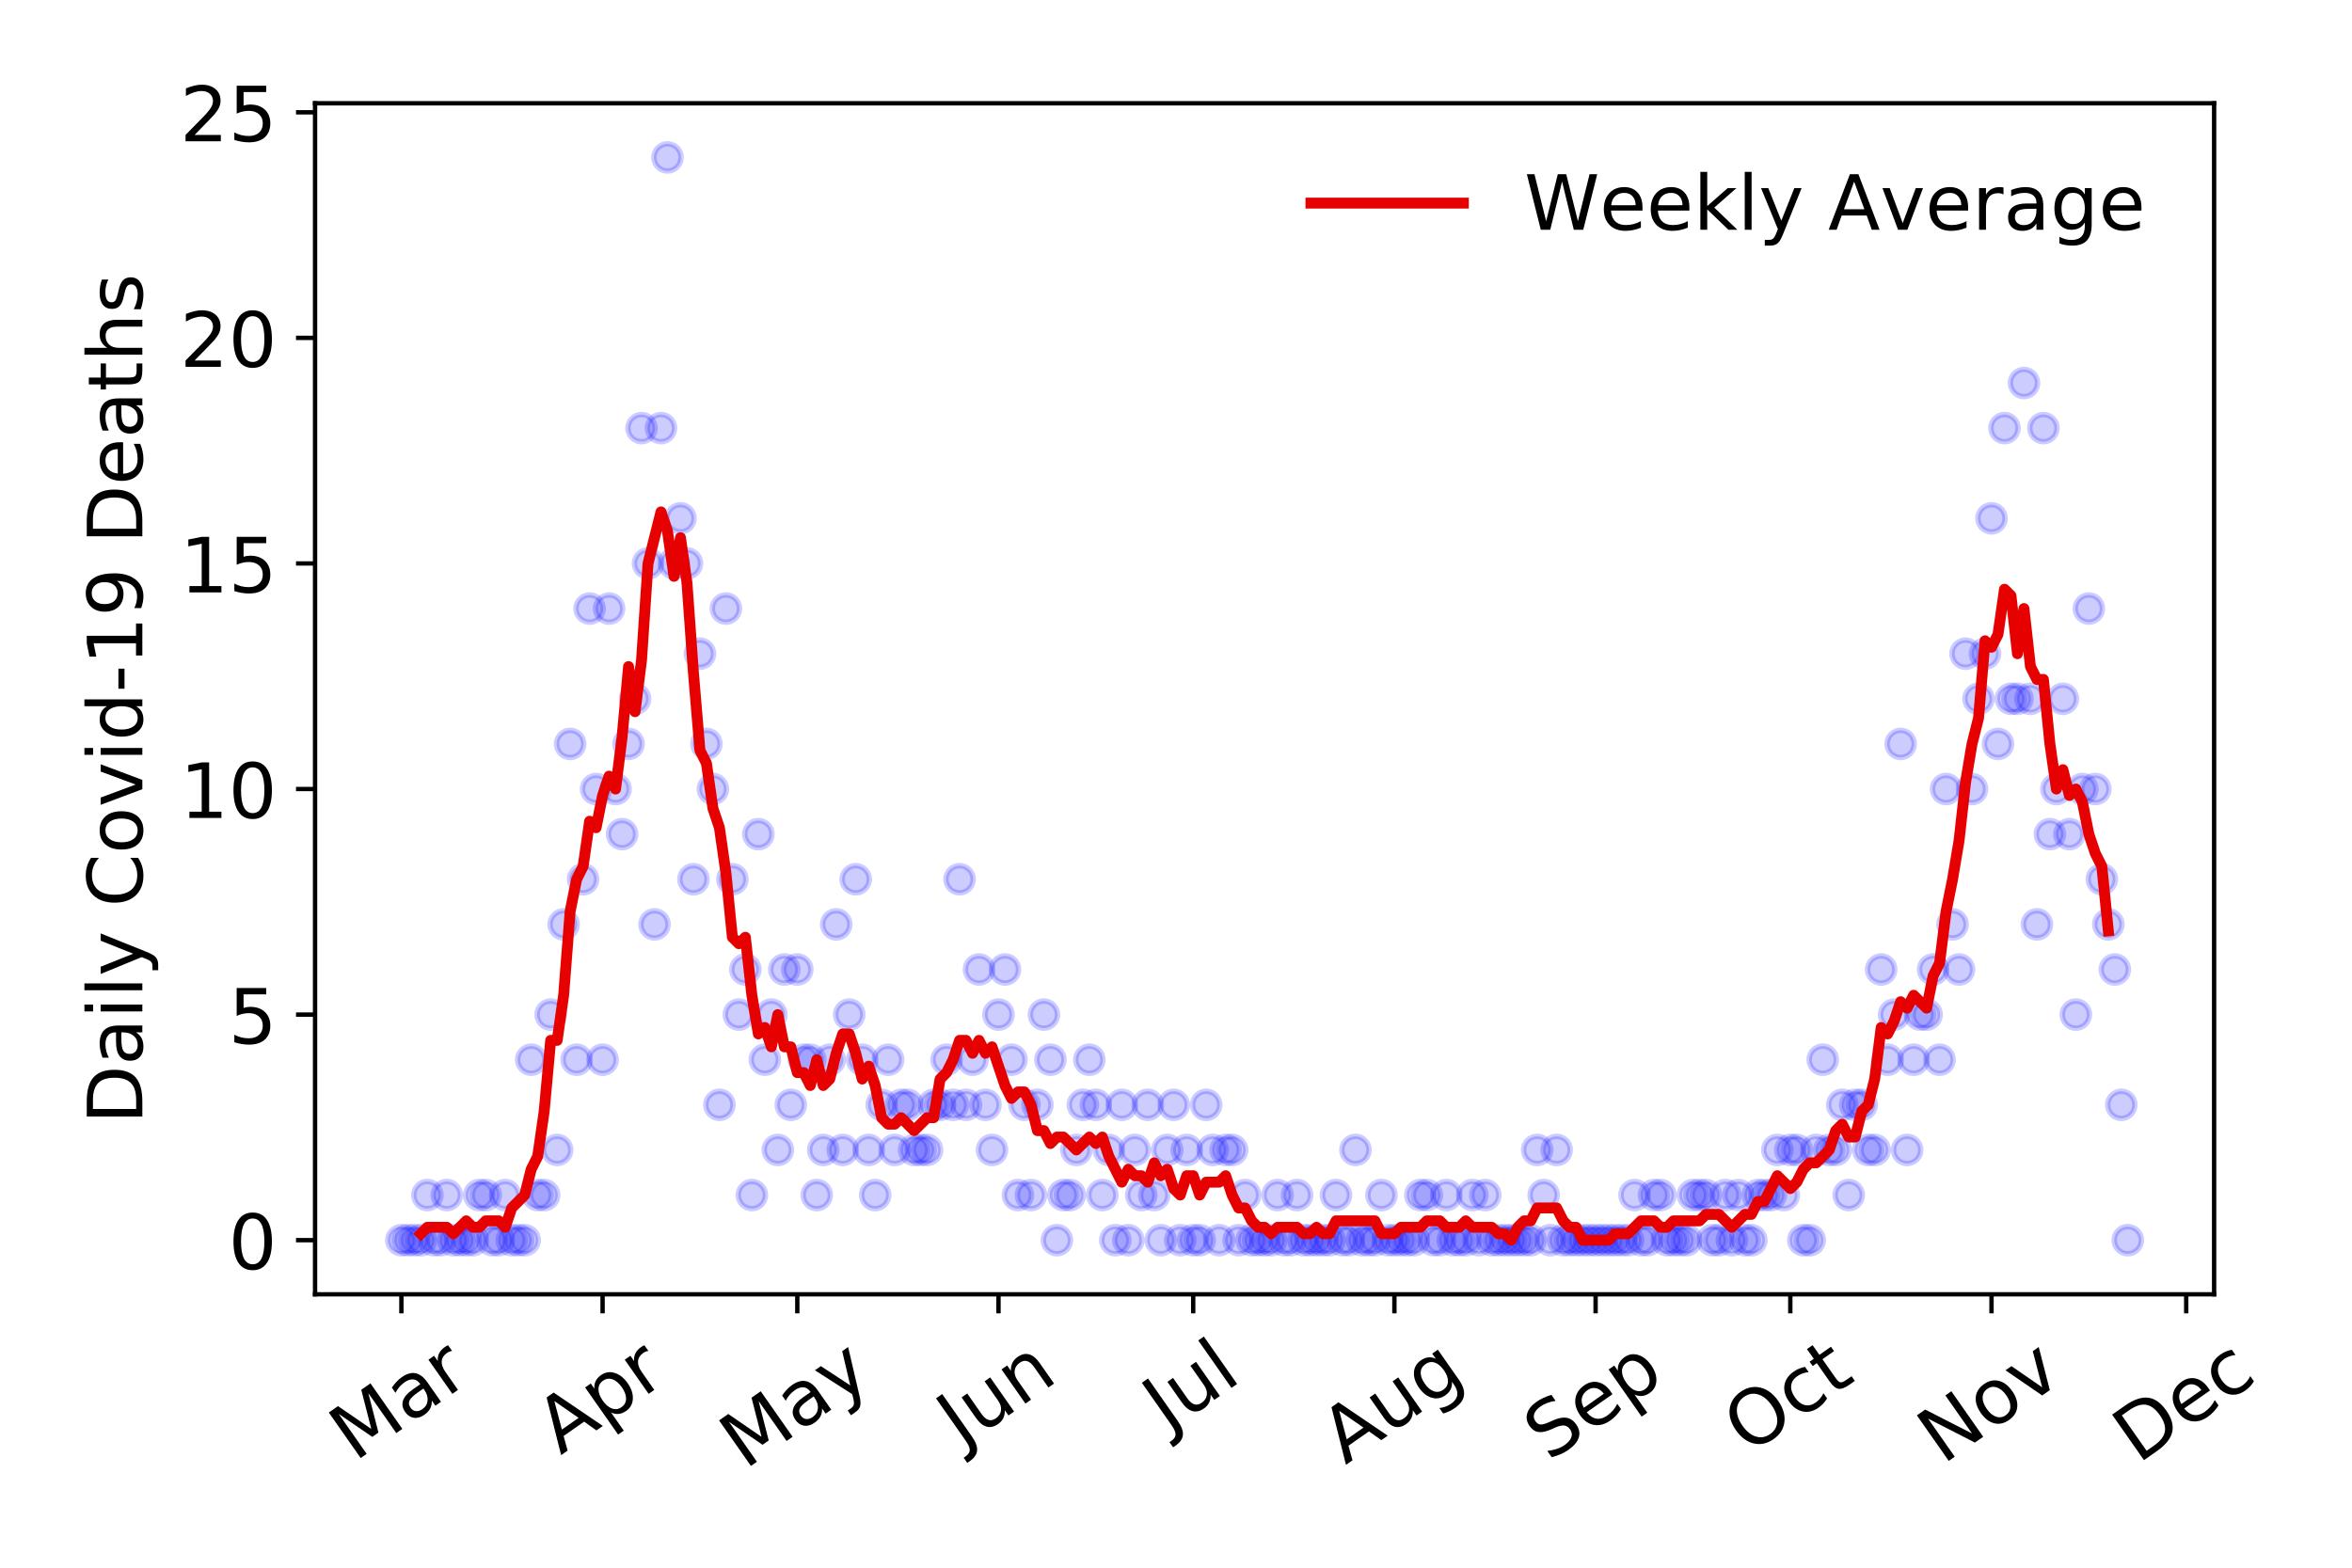 <?xml version="1.0" encoding="utf-8" standalone="no"?>
<!DOCTYPE svg PUBLIC "-//W3C//DTD SVG 1.1//EN"
  "http://www.w3.org/Graphics/SVG/1.1/DTD/svg11.dtd">
<!-- Created with matplotlib (https://matplotlib.org/) -->
<svg height="288pt" version="1.1" viewBox="0 0 432 288" width="432pt" xmlns="http://www.w3.org/2000/svg" xmlns:xlink="http://www.w3.org/1999/xlink">
 <defs>
  <style type="text/css">
*{stroke-linecap:butt;stroke-linejoin:round;}
  </style>
 </defs>
 <g id="figure_1">
  <g id="patch_1">
   <path d="M 0 288 
L 432 288 
L 432 0 
L 0 0 
z
" style="fill:#ffffff;"/>
  </g>
  <g id="axes_1">
   <g id="patch_2">
    <path d="M 57.87 237.778 
L 406.675 237.778 
L 406.675 18.973 
L 57.87 18.973 
z
" style="fill:#ffffff;"/>
   </g>
   <g id="matplotlib.axis_1">
    <g id="xtick_1">
     <g id="line2d_1">
      <defs>
       <path d="M 0 0 
L 0 3.5 
" id="mb10a8e70ab" style="stroke:#000000;stroke-width:0.8;"/>
      </defs>
      <g>
       <use style="stroke:#000000;stroke-width:0.8;" x="73.725" xlink:href="#mb10a8e70ab" y="237.778"/>
      </g>
     </g>
     <g id="text_1">
      <!-- Mar -->
      <defs>
       <path d="M 9.812 72.906 
L 24.516 72.906 
L 43.109 23.297 
L 61.812 72.906 
L 76.516 72.906 
L 76.516 0 
L 66.891 0 
L 66.891 64.016 
L 48.094 14.016 
L 38.188 14.016 
L 19.391 64.016 
L 19.391 0 
L 9.812 0 
z
" id="DejaVuSans-77"/>
       <path d="M 34.281 27.484 
Q 23.391 27.484 19.188 25 
Q 14.984 22.516 14.984 16.5 
Q 14.984 11.719 18.141 8.906 
Q 21.297 6.109 26.703 6.109 
Q 34.188 6.109 38.703 11.406 
Q 43.219 16.703 43.219 25.484 
L 43.219 27.484 
z
M 52.203 31.203 
L 52.203 0 
L 43.219 0 
L 43.219 8.297 
Q 40.141 3.328 35.547 0.953 
Q 30.953 -1.422 24.312 -1.422 
Q 15.922 -1.422 10.953 3.297 
Q 6 8.016 6 15.922 
Q 6 25.141 12.172 29.828 
Q 18.359 34.516 30.609 34.516 
L 43.219 34.516 
L 43.219 35.406 
Q 43.219 41.609 39.141 45 
Q 35.062 48.391 27.688 48.391 
Q 23 48.391 18.547 47.266 
Q 14.109 46.141 10.016 43.891 
L 10.016 52.203 
Q 14.938 54.109 19.578 55.047 
Q 24.219 56 28.609 56 
Q 40.484 56 46.344 49.844 
Q 52.203 43.703 52.203 31.203 
z
" id="DejaVuSans-97"/>
       <path d="M 41.109 46.297 
Q 39.594 47.172 37.812 47.578 
Q 36.031 48 33.891 48 
Q 26.266 48 22.188 43.047 
Q 18.109 38.094 18.109 28.812 
L 18.109 0 
L 9.078 0 
L 9.078 54.688 
L 18.109 54.688 
L 18.109 46.188 
Q 20.953 51.172 25.484 53.578 
Q 30.031 56 36.531 56 
Q 37.453 56 38.578 55.875 
Q 39.703 55.766 41.062 55.516 
z
" id="DejaVuSans-114"/>
      </defs>
      <g transform="translate(65.122 268.643)rotate(-35)scale(0.14 -0.14)">
       <use xlink:href="#DejaVuSans-77"/>
       <use x="86.279" xlink:href="#DejaVuSans-97"/>
       <use x="147.559" xlink:href="#DejaVuSans-114"/>
      </g>
     </g>
    </g>
    <g id="xtick_2">
     <g id="line2d_2">
      <g>
       <use style="stroke:#000000;stroke-width:0.8;" x="110.68" xlink:href="#mb10a8e70ab" y="237.778"/>
      </g>
     </g>
     <g id="text_2">
      <!-- Apr -->
      <defs>
       <path d="M 34.188 63.188 
L 20.797 26.906 
L 47.609 26.906 
z
M 28.609 72.906 
L 39.797 72.906 
L 67.578 0 
L 57.328 0 
L 50.688 18.703 
L 17.828 18.703 
L 11.188 0 
L 0.781 0 
z
" id="DejaVuSans-65"/>
       <path d="M 18.109 8.203 
L 18.109 -20.797 
L 9.078 -20.797 
L 9.078 54.688 
L 18.109 54.688 
L 18.109 46.391 
Q 20.953 51.266 25.266 53.625 
Q 29.594 56 35.594 56 
Q 45.562 56 51.781 48.094 
Q 58.016 40.188 58.016 27.297 
Q 58.016 14.406 51.781 6.484 
Q 45.562 -1.422 35.594 -1.422 
Q 29.594 -1.422 25.266 0.953 
Q 20.953 3.328 18.109 8.203 
z
M 48.688 27.297 
Q 48.688 37.203 44.609 42.844 
Q 40.531 48.484 33.406 48.484 
Q 26.266 48.484 22.188 42.844 
Q 18.109 37.203 18.109 27.297 
Q 18.109 17.391 22.188 11.75 
Q 26.266 6.109 33.406 6.109 
Q 40.531 6.109 44.609 11.75 
Q 48.688 17.391 48.688 27.297 
z
" id="DejaVuSans-112"/>
      </defs>
      <g transform="translate(102.975 267.384)rotate(-35)scale(0.14 -0.14)">
       <use xlink:href="#DejaVuSans-65"/>
       <use x="68.408" xlink:href="#DejaVuSans-112"/>
       <use x="131.885" xlink:href="#DejaVuSans-114"/>
      </g>
     </g>
    </g>
    <g id="xtick_3">
     <g id="line2d_3">
      <g>
       <use style="stroke:#000000;stroke-width:0.8;" x="146.442" xlink:href="#mb10a8e70ab" y="237.778"/>
      </g>
     </g>
     <g id="text_3">
      <!-- May -->
      <defs>
       <path d="M 32.172 -5.078 
Q 28.375 -14.844 24.75 -17.812 
Q 21.141 -20.797 15.094 -20.797 
L 7.906 -20.797 
L 7.906 -13.281 
L 13.188 -13.281 
Q 16.891 -13.281 18.938 -11.516 
Q 21 -9.766 23.484 -3.219 
L 25.094 0.875 
L 2.984 54.688 
L 12.5 54.688 
L 29.594 11.922 
L 46.688 54.688 
L 56.203 54.688 
z
" id="DejaVuSans-121"/>
      </defs>
      <g transform="translate(136.803 270.094)rotate(-35)scale(0.14 -0.14)">
       <use xlink:href="#DejaVuSans-77"/>
       <use x="86.279" xlink:href="#DejaVuSans-97"/>
       <use x="147.559" xlink:href="#DejaVuSans-121"/>
      </g>
     </g>
    </g>
    <g id="xtick_4">
     <g id="line2d_4">
      <g>
       <use style="stroke:#000000;stroke-width:0.8;" x="183.397" xlink:href="#mb10a8e70ab" y="237.778"/>
      </g>
     </g>
     <g id="text_4">
      <!-- Jun -->
      <defs>
       <path d="M 9.812 72.906 
L 19.672 72.906 
L 19.672 5.078 
Q 19.672 -8.109 14.672 -14.062 
Q 9.672 -20.016 -1.422 -20.016 
L -5.172 -20.016 
L -5.172 -11.719 
L -2.094 -11.719 
Q 4.438 -11.719 7.125 -8.047 
Q 9.812 -4.391 9.812 5.078 
z
" id="DejaVuSans-74"/>
       <path d="M 8.5 21.578 
L 8.5 54.688 
L 17.484 54.688 
L 17.484 21.922 
Q 17.484 14.156 20.5 10.266 
Q 23.531 6.391 29.594 6.391 
Q 36.859 6.391 41.078 11.031 
Q 45.312 15.672 45.312 23.688 
L 45.312 54.688 
L 54.297 54.688 
L 54.297 0 
L 45.312 0 
L 45.312 8.406 
Q 42.047 3.422 37.719 1 
Q 33.406 -1.422 27.688 -1.422 
Q 18.266 -1.422 13.375 4.438 
Q 8.5 10.297 8.5 21.578 
z
M 31.109 56 
z
" id="DejaVuSans-117"/>
       <path d="M 54.891 33.016 
L 54.891 0 
L 45.906 0 
L 45.906 32.719 
Q 45.906 40.484 42.875 44.328 
Q 39.844 48.188 33.797 48.188 
Q 26.516 48.188 22.312 43.547 
Q 18.109 38.922 18.109 30.906 
L 18.109 0 
L 9.078 0 
L 9.078 54.688 
L 18.109 54.688 
L 18.109 46.188 
Q 21.344 51.125 25.703 53.562 
Q 30.078 56 35.797 56 
Q 45.219 56 50.047 50.172 
Q 54.891 44.344 54.891 33.016 
z
" id="DejaVuSans-110"/>
      </defs>
      <g transform="translate(176.653 266.039)rotate(-35)scale(0.14 -0.14)">
       <use xlink:href="#DejaVuSans-74"/>
       <use x="29.492" xlink:href="#DejaVuSans-117"/>
       <use x="92.871" xlink:href="#DejaVuSans-110"/>
      </g>
     </g>
    </g>
    <g id="xtick_5">
     <g id="line2d_5">
      <g>
       <use style="stroke:#000000;stroke-width:0.8;" x="219.16" xlink:href="#mb10a8e70ab" y="237.778"/>
      </g>
     </g>
     <g id="text_5">
      <!-- Jul -->
      <defs>
       <path d="M 9.422 75.984 
L 18.406 75.984 
L 18.406 0 
L 9.422 0 
z
" id="DejaVuSans-108"/>
      </defs>
      <g transform="translate(214.457 263.181)rotate(-35)scale(0.14 -0.14)">
       <use xlink:href="#DejaVuSans-74"/>
       <use x="29.492" xlink:href="#DejaVuSans-117"/>
       <use x="92.871" xlink:href="#DejaVuSans-108"/>
      </g>
     </g>
    </g>
    <g id="xtick_6">
     <g id="line2d_6">
      <g>
       <use style="stroke:#000000;stroke-width:0.8;" x="256.114" xlink:href="#mb10a8e70ab" y="237.778"/>
      </g>
     </g>
     <g id="text_6">
      <!-- Aug -->
      <defs>
       <path d="M 45.406 27.984 
Q 45.406 37.75 41.375 43.109 
Q 37.359 48.484 30.078 48.484 
Q 22.859 48.484 18.828 43.109 
Q 14.797 37.75 14.797 27.984 
Q 14.797 18.266 18.828 12.891 
Q 22.859 7.516 30.078 7.516 
Q 37.359 7.516 41.375 12.891 
Q 45.406 18.266 45.406 27.984 
z
M 54.391 6.781 
Q 54.391 -7.172 48.188 -13.984 
Q 42 -20.797 29.203 -20.797 
Q 24.469 -20.797 20.266 -20.094 
Q 16.062 -19.391 12.109 -17.922 
L 12.109 -9.188 
Q 16.062 -11.328 19.922 -12.344 
Q 23.781 -13.375 27.781 -13.375 
Q 36.625 -13.375 41.016 -8.766 
Q 45.406 -4.156 45.406 5.172 
L 45.406 9.625 
Q 42.625 4.781 38.281 2.391 
Q 33.938 0 27.875 0 
Q 17.828 0 11.672 7.656 
Q 5.516 15.328 5.516 27.984 
Q 5.516 40.672 11.672 48.328 
Q 17.828 56 27.875 56 
Q 33.938 56 38.281 53.609 
Q 42.625 51.219 45.406 46.391 
L 45.406 54.688 
L 54.391 54.688 
z
" id="DejaVuSans-103"/>
      </defs>
      <g transform="translate(247.134 269.172)rotate(-35)scale(0.14 -0.14)">
       <use xlink:href="#DejaVuSans-65"/>
       <use x="68.408" xlink:href="#DejaVuSans-117"/>
       <use x="131.787" xlink:href="#DejaVuSans-103"/>
      </g>
     </g>
    </g>
    <g id="xtick_7">
     <g id="line2d_7">
      <g>
       <use style="stroke:#000000;stroke-width:0.8;" x="293.069" xlink:href="#mb10a8e70ab" y="237.778"/>
      </g>
     </g>
     <g id="text_7">
      <!-- Sep -->
      <defs>
       <path d="M 53.516 70.516 
L 53.516 60.891 
Q 47.906 63.578 42.922 64.891 
Q 37.938 66.219 33.297 66.219 
Q 25.25 66.219 20.875 63.094 
Q 16.5 59.969 16.5 54.203 
Q 16.5 49.359 19.406 46.891 
Q 22.312 44.438 30.422 42.922 
L 36.375 41.703 
Q 47.406 39.594 52.656 34.297 
Q 57.906 29 57.906 20.125 
Q 57.906 9.516 50.797 4.047 
Q 43.703 -1.422 29.984 -1.422 
Q 24.812 -1.422 18.969 -0.25 
Q 13.141 0.922 6.891 3.219 
L 6.891 13.375 
Q 12.891 10.016 18.656 8.297 
Q 24.422 6.594 29.984 6.594 
Q 38.422 6.594 43.016 9.906 
Q 47.609 13.234 47.609 19.391 
Q 47.609 24.75 44.312 27.781 
Q 41.016 30.812 33.5 32.328 
L 27.484 33.5 
Q 16.453 35.688 11.516 40.375 
Q 6.594 45.062 6.594 53.422 
Q 6.594 63.094 13.406 68.656 
Q 20.219 74.219 32.172 74.219 
Q 37.312 74.219 42.625 73.281 
Q 47.953 72.359 53.516 70.516 
z
" id="DejaVuSans-83"/>
       <path d="M 56.203 29.594 
L 56.203 25.203 
L 14.891 25.203 
Q 15.484 15.922 20.484 11.062 
Q 25.484 6.203 34.422 6.203 
Q 39.594 6.203 44.453 7.469 
Q 49.312 8.734 54.109 11.281 
L 54.109 2.781 
Q 49.266 0.734 44.188 -0.344 
Q 39.109 -1.422 33.891 -1.422 
Q 20.797 -1.422 13.156 6.188 
Q 5.516 13.812 5.516 26.812 
Q 5.516 40.234 12.766 48.109 
Q 20.016 56 32.328 56 
Q 43.359 56 49.781 48.891 
Q 56.203 41.797 56.203 29.594 
z
M 47.219 32.234 
Q 47.125 39.594 43.094 43.984 
Q 39.062 48.391 32.422 48.391 
Q 24.906 48.391 20.391 44.141 
Q 15.875 39.891 15.188 32.172 
z
" id="DejaVuSans-101"/>
      </defs>
      <g transform="translate(284.476 268.629)rotate(-35)scale(0.14 -0.14)">
       <use xlink:href="#DejaVuSans-83"/>
       <use x="63.477" xlink:href="#DejaVuSans-101"/>
       <use x="125" xlink:href="#DejaVuSans-112"/>
      </g>
     </g>
    </g>
    <g id="xtick_8">
     <g id="line2d_8">
      <g>
       <use style="stroke:#000000;stroke-width:0.8;" x="328.832" xlink:href="#mb10a8e70ab" y="237.778"/>
      </g>
     </g>
     <g id="text_8">
      <!-- Oct -->
      <defs>
       <path d="M 39.406 66.219 
Q 28.656 66.219 22.328 58.203 
Q 16.016 50.203 16.016 36.375 
Q 16.016 22.609 22.328 14.594 
Q 28.656 6.594 39.406 6.594 
Q 50.141 6.594 56.422 14.594 
Q 62.703 22.609 62.703 36.375 
Q 62.703 50.203 56.422 58.203 
Q 50.141 66.219 39.406 66.219 
z
M 39.406 74.219 
Q 54.734 74.219 63.906 63.938 
Q 73.094 53.656 73.094 36.375 
Q 73.094 19.141 63.906 8.859 
Q 54.734 -1.422 39.406 -1.422 
Q 24.031 -1.422 14.812 8.828 
Q 5.609 19.094 5.609 36.375 
Q 5.609 53.656 14.812 63.938 
Q 24.031 74.219 39.406 74.219 
z
" id="DejaVuSans-79"/>
       <path d="M 48.781 52.594 
L 48.781 44.188 
Q 44.969 46.297 41.141 47.344 
Q 37.312 48.391 33.406 48.391 
Q 24.656 48.391 19.812 42.844 
Q 14.984 37.312 14.984 27.297 
Q 14.984 17.281 19.812 11.734 
Q 24.656 6.203 33.406 6.203 
Q 37.312 6.203 41.141 7.25 
Q 44.969 8.297 48.781 10.406 
L 48.781 2.094 
Q 45.016 0.344 40.984 -0.531 
Q 36.969 -1.422 32.422 -1.422 
Q 20.062 -1.422 12.781 6.344 
Q 5.516 14.109 5.516 27.297 
Q 5.516 40.672 12.859 48.328 
Q 20.219 56 33.016 56 
Q 37.156 56 41.109 55.141 
Q 45.062 54.297 48.781 52.594 
z
" id="DejaVuSans-99"/>
       <path d="M 18.312 70.219 
L 18.312 54.688 
L 36.812 54.688 
L 36.812 47.703 
L 18.312 47.703 
L 18.312 18.016 
Q 18.312 11.328 20.141 9.422 
Q 21.969 7.516 27.594 7.516 
L 36.812 7.516 
L 36.812 0 
L 27.594 0 
Q 17.188 0 13.234 3.875 
Q 9.281 7.766 9.281 18.016 
L 9.281 47.703 
L 2.688 47.703 
L 2.688 54.688 
L 9.281 54.688 
L 9.281 70.219 
z
" id="DejaVuSans-116"/>
      </defs>
      <g transform="translate(321.133 267.377)rotate(-35)scale(0.14 -0.14)">
       <use xlink:href="#DejaVuSans-79"/>
       <use x="78.711" xlink:href="#DejaVuSans-99"/>
       <use x="133.691" xlink:href="#DejaVuSans-116"/>
      </g>
     </g>
    </g>
    <g id="xtick_9">
     <g id="line2d_9">
      <g>
       <use style="stroke:#000000;stroke-width:0.8;" x="365.787" xlink:href="#mb10a8e70ab" y="237.778"/>
      </g>
     </g>
     <g id="text_9">
      <!-- Nov -->
      <defs>
       <path d="M 9.812 72.906 
L 23.094 72.906 
L 55.422 11.922 
L 55.422 72.906 
L 64.984 72.906 
L 64.984 0 
L 51.703 0 
L 19.391 60.984 
L 19.391 0 
L 9.812 0 
z
" id="DejaVuSans-78"/>
       <path d="M 30.609 48.391 
Q 23.391 48.391 19.188 42.75 
Q 14.984 37.109 14.984 27.297 
Q 14.984 17.484 19.156 11.844 
Q 23.344 6.203 30.609 6.203 
Q 37.797 6.203 41.984 11.859 
Q 46.188 17.531 46.188 27.297 
Q 46.188 37.016 41.984 42.703 
Q 37.797 48.391 30.609 48.391 
z
M 30.609 56 
Q 42.328 56 49.016 48.375 
Q 55.719 40.766 55.719 27.297 
Q 55.719 13.875 49.016 6.219 
Q 42.328 -1.422 30.609 -1.422 
Q 18.844 -1.422 12.172 6.219 
Q 5.516 13.875 5.516 27.297 
Q 5.516 40.766 12.172 48.375 
Q 18.844 56 30.609 56 
z
" id="DejaVuSans-111"/>
       <path d="M 2.984 54.688 
L 12.5 54.688 
L 29.594 8.797 
L 46.688 54.688 
L 56.203 54.688 
L 35.688 0 
L 23.484 0 
z
" id="DejaVuSans-118"/>
      </defs>
      <g transform="translate(356.81 269.166)rotate(-35)scale(0.14 -0.14)">
       <use xlink:href="#DejaVuSans-78"/>
       <use x="74.805" xlink:href="#DejaVuSans-111"/>
       <use x="135.986" xlink:href="#DejaVuSans-118"/>
      </g>
     </g>
    </g>
    <g id="xtick_10">
     <g id="line2d_10">
      <g>
       <use style="stroke:#000000;stroke-width:0.8;" x="401.549" xlink:href="#mb10a8e70ab" y="237.778"/>
      </g>
     </g>
     <g id="text_10">
      <!-- Dec -->
      <defs>
       <path d="M 19.672 64.797 
L 19.672 8.109 
L 31.594 8.109 
Q 46.688 8.109 53.688 14.938 
Q 60.688 21.781 60.688 36.531 
Q 60.688 51.172 53.688 57.984 
Q 46.688 64.797 31.594 64.797 
z
M 9.812 72.906 
L 30.078 72.906 
Q 51.266 72.906 61.172 64.094 
Q 71.094 55.281 71.094 36.531 
Q 71.094 17.672 61.125 8.828 
Q 51.172 0 30.078 0 
L 9.812 0 
z
" id="DejaVuSans-68"/>
      </defs>
      <g transform="translate(392.669 269.032)rotate(-35)scale(0.14 -0.14)">
       <use xlink:href="#DejaVuSans-68"/>
       <use x="77.002" xlink:href="#DejaVuSans-101"/>
       <use x="138.525" xlink:href="#DejaVuSans-99"/>
      </g>
     </g>
    </g>
   </g>
   <g id="matplotlib.axis_2">
    <g id="ytick_1">
     <g id="line2d_11">
      <defs>
       <path d="M 0 0 
L -3.5 0 
" id="mb833a72322" style="stroke:#000000;stroke-width:0.8;"/>
      </defs>
      <g>
       <use style="stroke:#000000;stroke-width:0.8;" x="57.87" xlink:href="#mb833a72322" y="227.832"/>
      </g>
     </g>
     <g id="text_11">
      <!-- 0 -->
      <defs>
       <path d="M 31.781 66.406 
Q 24.172 66.406 20.328 58.906 
Q 16.5 51.422 16.5 36.375 
Q 16.5 21.391 20.328 13.891 
Q 24.172 6.391 31.781 6.391 
Q 39.453 6.391 43.281 13.891 
Q 47.125 21.391 47.125 36.375 
Q 47.125 51.422 43.281 58.906 
Q 39.453 66.406 31.781 66.406 
z
M 31.781 74.219 
Q 44.047 74.219 50.516 64.516 
Q 56.984 54.828 56.984 36.375 
Q 56.984 17.969 50.516 8.266 
Q 44.047 -1.422 31.781 -1.422 
Q 19.531 -1.422 13.062 8.266 
Q 6.594 17.969 6.594 36.375 
Q 6.594 54.828 13.062 64.516 
Q 19.531 74.219 31.781 74.219 
z
" id="DejaVuSans-48"/>
      </defs>
      <g transform="translate(41.962 233.151)scale(0.14 -0.14)">
       <use xlink:href="#DejaVuSans-48"/>
      </g>
     </g>
    </g>
    <g id="ytick_2">
     <g id="line2d_12">
      <g>
       <use style="stroke:#000000;stroke-width:0.8;" x="57.87" xlink:href="#mb833a72322" y="186.392"/>
      </g>
     </g>
     <g id="text_12">
      <!-- 5 -->
      <defs>
       <path d="M 10.797 72.906 
L 49.516 72.906 
L 49.516 64.594 
L 19.828 64.594 
L 19.828 46.734 
Q 21.969 47.469 24.109 47.828 
Q 26.266 48.188 28.422 48.188 
Q 40.625 48.188 47.75 41.5 
Q 54.891 34.812 54.891 23.391 
Q 54.891 11.625 47.562 5.094 
Q 40.234 -1.422 26.906 -1.422 
Q 22.312 -1.422 17.547 -0.641 
Q 12.797 0.141 7.719 1.703 
L 7.719 11.625 
Q 12.109 9.234 16.797 8.062 
Q 21.484 6.891 26.703 6.891 
Q 35.156 6.891 40.078 11.328 
Q 45.016 15.766 45.016 23.391 
Q 45.016 31 40.078 35.438 
Q 35.156 39.891 26.703 39.891 
Q 22.75 39.891 18.812 39.016 
Q 14.891 38.141 10.797 36.281 
z
" id="DejaVuSans-53"/>
      </defs>
      <g transform="translate(41.962 191.711)scale(0.14 -0.14)">
       <use xlink:href="#DejaVuSans-53"/>
      </g>
     </g>
    </g>
    <g id="ytick_3">
     <g id="line2d_13">
      <g>
       <use style="stroke:#000000;stroke-width:0.8;" x="57.87" xlink:href="#mb833a72322" y="144.952"/>
      </g>
     </g>
     <g id="text_13">
      <!-- 10 -->
      <defs>
       <path d="M 12.406 8.297 
L 28.516 8.297 
L 28.516 63.922 
L 10.984 60.406 
L 10.984 69.391 
L 28.422 72.906 
L 38.281 72.906 
L 38.281 8.297 
L 54.391 8.297 
L 54.391 0 
L 12.406 0 
z
" id="DejaVuSans-49"/>
      </defs>
      <g transform="translate(33.055 150.271)scale(0.14 -0.14)">
       <use xlink:href="#DejaVuSans-49"/>
       <use x="63.623" xlink:href="#DejaVuSans-48"/>
      </g>
     </g>
    </g>
    <g id="ytick_4">
     <g id="line2d_14">
      <g>
       <use style="stroke:#000000;stroke-width:0.8;" x="57.87" xlink:href="#mb833a72322" y="103.511"/>
      </g>
     </g>
     <g id="text_14">
      <!-- 15 -->
      <g transform="translate(33.055 108.83)scale(0.14 -0.14)">
       <use xlink:href="#DejaVuSans-49"/>
       <use x="63.623" xlink:href="#DejaVuSans-53"/>
      </g>
     </g>
    </g>
    <g id="ytick_5">
     <g id="line2d_15">
      <g>
       <use style="stroke:#000000;stroke-width:0.8;" x="57.87" xlink:href="#mb833a72322" y="62.071"/>
      </g>
     </g>
     <g id="text_15">
      <!-- 20 -->
      <defs>
       <path d="M 19.188 8.297 
L 53.609 8.297 
L 53.609 0 
L 7.328 0 
L 7.328 8.297 
Q 12.938 14.109 22.625 23.891 
Q 32.328 33.688 34.812 36.531 
Q 39.547 41.844 41.422 45.531 
Q 43.312 49.219 43.312 52.781 
Q 43.312 58.594 39.234 62.25 
Q 35.156 65.922 28.609 65.922 
Q 23.969 65.922 18.812 64.312 
Q 13.672 62.703 7.812 59.422 
L 7.812 69.391 
Q 13.766 71.781 18.938 73 
Q 24.125 74.219 28.422 74.219 
Q 39.75 74.219 46.484 68.547 
Q 53.219 62.891 53.219 53.422 
Q 53.219 48.922 51.531 44.891 
Q 49.859 40.875 45.406 35.406 
Q 44.188 33.984 37.641 27.219 
Q 31.109 20.453 19.188 8.297 
z
" id="DejaVuSans-50"/>
      </defs>
      <g transform="translate(33.055 67.39)scale(0.14 -0.14)">
       <use xlink:href="#DejaVuSans-50"/>
       <use x="63.623" xlink:href="#DejaVuSans-48"/>
      </g>
     </g>
    </g>
    <g id="ytick_6">
     <g id="line2d_16">
      <g>
       <use style="stroke:#000000;stroke-width:0.8;" x="57.87" xlink:href="#mb833a72322" y="20.63"/>
      </g>
     </g>
     <g id="text_16">
      <!-- 25 -->
      <g transform="translate(33.055 25.949)scale(0.14 -0.14)">
       <use xlink:href="#DejaVuSans-50"/>
       <use x="63.623" xlink:href="#DejaVuSans-53"/>
      </g>
     </g>
    </g>
    <g id="text_17">
     <!-- Daily Covid-19 Deaths -->
     <defs>
      <path d="M 9.422 54.688 
L 18.406 54.688 
L 18.406 0 
L 9.422 0 
z
M 9.422 75.984 
L 18.406 75.984 
L 18.406 64.594 
L 9.422 64.594 
z
" id="DejaVuSans-105"/>
      <path id="DejaVuSans-32"/>
      <path d="M 64.406 67.281 
L 64.406 56.891 
Q 59.422 61.531 53.781 63.812 
Q 48.141 66.109 41.797 66.109 
Q 29.297 66.109 22.656 58.469 
Q 16.016 50.828 16.016 36.375 
Q 16.016 21.969 22.656 14.328 
Q 29.297 6.688 41.797 6.688 
Q 48.141 6.688 53.781 8.984 
Q 59.422 11.281 64.406 15.922 
L 64.406 5.609 
Q 59.234 2.094 53.438 0.328 
Q 47.656 -1.422 41.219 -1.422 
Q 24.656 -1.422 15.125 8.703 
Q 5.609 18.844 5.609 36.375 
Q 5.609 53.953 15.125 64.078 
Q 24.656 74.219 41.219 74.219 
Q 47.75 74.219 53.531 72.484 
Q 59.328 70.75 64.406 67.281 
z
" id="DejaVuSans-67"/>
      <path d="M 45.406 46.391 
L 45.406 75.984 
L 54.391 75.984 
L 54.391 0 
L 45.406 0 
L 45.406 8.203 
Q 42.578 3.328 38.25 0.953 
Q 33.938 -1.422 27.875 -1.422 
Q 17.969 -1.422 11.734 6.484 
Q 5.516 14.406 5.516 27.297 
Q 5.516 40.188 11.734 48.094 
Q 17.969 56 27.875 56 
Q 33.938 56 38.25 53.625 
Q 42.578 51.266 45.406 46.391 
z
M 14.797 27.297 
Q 14.797 17.391 18.875 11.75 
Q 22.953 6.109 30.078 6.109 
Q 37.203 6.109 41.297 11.75 
Q 45.406 17.391 45.406 27.297 
Q 45.406 37.203 41.297 42.844 
Q 37.203 48.484 30.078 48.484 
Q 22.953 48.484 18.875 42.844 
Q 14.797 37.203 14.797 27.297 
z
" id="DejaVuSans-100"/>
      <path d="M 4.891 31.391 
L 31.203 31.391 
L 31.203 23.391 
L 4.891 23.391 
z
" id="DejaVuSans-45"/>
      <path d="M 10.984 1.516 
L 10.984 10.5 
Q 14.703 8.734 18.5 7.812 
Q 22.312 6.891 25.984 6.891 
Q 35.75 6.891 40.891 13.453 
Q 46.047 20.016 46.781 33.406 
Q 43.953 29.203 39.594 26.953 
Q 35.25 24.703 29.984 24.703 
Q 19.047 24.703 12.672 31.312 
Q 6.297 37.938 6.297 49.422 
Q 6.297 60.641 12.938 67.422 
Q 19.578 74.219 30.609 74.219 
Q 43.266 74.219 49.922 64.516 
Q 56.594 54.828 56.594 36.375 
Q 56.594 19.141 48.406 8.859 
Q 40.234 -1.422 26.422 -1.422 
Q 22.703 -1.422 18.891 -0.688 
Q 15.094 0.047 10.984 1.516 
z
M 30.609 32.422 
Q 37.25 32.422 41.125 36.953 
Q 45.016 41.5 45.016 49.422 
Q 45.016 57.281 41.125 61.844 
Q 37.25 66.406 30.609 66.406 
Q 23.969 66.406 20.094 61.844 
Q 16.219 57.281 16.219 49.422 
Q 16.219 41.5 20.094 36.953 
Q 23.969 32.422 30.609 32.422 
z
" id="DejaVuSans-57"/>
      <path d="M 54.891 33.016 
L 54.891 0 
L 45.906 0 
L 45.906 32.719 
Q 45.906 40.484 42.875 44.328 
Q 39.844 48.188 33.797 48.188 
Q 26.516 48.188 22.312 43.547 
Q 18.109 38.922 18.109 30.906 
L 18.109 0 
L 9.078 0 
L 9.078 75.984 
L 18.109 75.984 
L 18.109 46.188 
Q 21.344 51.125 25.703 53.562 
Q 30.078 56 35.797 56 
Q 45.219 56 50.047 50.172 
Q 54.891 44.344 54.891 33.016 
z
" id="DejaVuSans-104"/>
      <path d="M 44.281 53.078 
L 44.281 44.578 
Q 40.484 46.531 36.375 47.5 
Q 32.281 48.484 27.875 48.484 
Q 21.188 48.484 17.844 46.438 
Q 14.5 44.391 14.5 40.281 
Q 14.5 37.156 16.891 35.375 
Q 19.281 33.594 26.516 31.984 
L 29.594 31.297 
Q 39.156 29.25 43.188 25.516 
Q 47.219 21.781 47.219 15.094 
Q 47.219 7.469 41.188 3.016 
Q 35.156 -1.422 24.609 -1.422 
Q 20.219 -1.422 15.453 -0.562 
Q 10.688 0.297 5.422 2 
L 5.422 11.281 
Q 10.406 8.688 15.234 7.391 
Q 20.062 6.109 24.812 6.109 
Q 31.156 6.109 34.562 8.281 
Q 37.984 10.453 37.984 14.406 
Q 37.984 18.062 35.516 20.016 
Q 33.062 21.969 24.703 23.781 
L 21.578 24.516 
Q 13.234 26.266 9.516 29.906 
Q 5.812 33.547 5.812 39.891 
Q 5.812 47.609 11.281 51.797 
Q 16.75 56 26.812 56 
Q 31.781 56 36.172 55.266 
Q 40.578 54.547 44.281 53.078 
z
" id="DejaVuSans-115"/>
     </defs>
     <g transform="translate(26.143 206.487)rotate(-90)scale(0.14 -0.14)">
      <use xlink:href="#DejaVuSans-68"/>
      <use x="77.002" xlink:href="#DejaVuSans-97"/>
      <use x="138.281" xlink:href="#DejaVuSans-105"/>
      <use x="166.064" xlink:href="#DejaVuSans-108"/>
      <use x="193.848" xlink:href="#DejaVuSans-121"/>
      <use x="253.027" xlink:href="#DejaVuSans-32"/>
      <use x="284.814" xlink:href="#DejaVuSans-67"/>
      <use x="354.639" xlink:href="#DejaVuSans-111"/>
      <use x="415.82" xlink:href="#DejaVuSans-118"/>
      <use x="475" xlink:href="#DejaVuSans-105"/>
      <use x="502.783" xlink:href="#DejaVuSans-100"/>
      <use x="566.26" xlink:href="#DejaVuSans-45"/>
      <use x="602.344" xlink:href="#DejaVuSans-49"/>
      <use x="665.967" xlink:href="#DejaVuSans-57"/>
      <use x="729.59" xlink:href="#DejaVuSans-32"/>
      <use x="761.377" xlink:href="#DejaVuSans-68"/>
      <use x="838.379" xlink:href="#DejaVuSans-101"/>
      <use x="899.902" xlink:href="#DejaVuSans-97"/>
      <use x="961.182" xlink:href="#DejaVuSans-116"/>
      <use x="1000.391" xlink:href="#DejaVuSans-104"/>
      <use x="1063.77" xlink:href="#DejaVuSans-115"/>
     </g>
    </g>
   </g>
   <g id="line2d_17">
    <defs>
     <path d="M 0 2.5 
C 0.663 2.5 1.299 2.237 1.768 1.768 
C 2.237 1.299 2.5 0.663 2.5 0 
C 2.5 -0.663 2.237 -1.299 1.768 -1.768 
C 1.299 -2.237 0.663 -2.5 0 -2.5 
C -0.663 -2.5 -1.299 -2.237 -1.768 -1.768 
C -2.237 -1.299 -2.5 -0.663 -2.5 0 
C -2.5 0.663 -2.237 1.299 -1.768 1.768 
C -1.299 2.237 -0.663 2.5 0 2.5 
z
" id="ma005cc9899" style="stroke:#0000ff;stroke-opacity:0.2;"/>
    </defs>
    <g clip-path="url(#pa766a14f7f)">
     <use style="fill:#0000ff;fill-opacity:0.2;stroke:#0000ff;stroke-opacity:0.2;" x="73.725" xlink:href="#ma005cc9899" y="227.832"/>
     <use style="fill:#0000ff;fill-opacity:0.2;stroke:#0000ff;stroke-opacity:0.2;" x="74.917" xlink:href="#ma005cc9899" y="227.832"/>
     <use style="fill:#0000ff;fill-opacity:0.2;stroke:#0000ff;stroke-opacity:0.2;" x="76.109" xlink:href="#ma005cc9899" y="227.832"/>
     <use style="fill:#0000ff;fill-opacity:0.2;stroke:#0000ff;stroke-opacity:0.2;" x="77.301" xlink:href="#ma005cc9899" y="227.832"/>
     <use style="fill:#0000ff;fill-opacity:0.2;stroke:#0000ff;stroke-opacity:0.2;" x="78.493" xlink:href="#ma005cc9899" y="219.544"/>
     <use style="fill:#0000ff;fill-opacity:0.2;stroke:#0000ff;stroke-opacity:0.2;" x="79.685" xlink:href="#ma005cc9899" y="227.832"/>
     <use style="fill:#0000ff;fill-opacity:0.2;stroke:#0000ff;stroke-opacity:0.2;" x="80.877" xlink:href="#ma005cc9899" y="227.832"/>
     <use style="fill:#0000ff;fill-opacity:0.2;stroke:#0000ff;stroke-opacity:0.2;" x="82.069" xlink:href="#ma005cc9899" y="219.544"/>
     <use style="fill:#0000ff;fill-opacity:0.2;stroke:#0000ff;stroke-opacity:0.2;" x="83.262" xlink:href="#ma005cc9899" y="227.832"/>
     <use style="fill:#0000ff;fill-opacity:0.2;stroke:#0000ff;stroke-opacity:0.2;" x="84.454" xlink:href="#ma005cc9899" y="227.832"/>
     <use style="fill:#0000ff;fill-opacity:0.2;stroke:#0000ff;stroke-opacity:0.2;" x="85.646" xlink:href="#ma005cc9899" y="227.832"/>
     <use style="fill:#0000ff;fill-opacity:0.2;stroke:#0000ff;stroke-opacity:0.2;" x="86.838" xlink:href="#ma005cc9899" y="227.832"/>
     <use style="fill:#0000ff;fill-opacity:0.2;stroke:#0000ff;stroke-opacity:0.2;" x="88.03" xlink:href="#ma005cc9899" y="219.544"/>
     <use style="fill:#0000ff;fill-opacity:0.2;stroke:#0000ff;stroke-opacity:0.2;" x="89.222" xlink:href="#ma005cc9899" y="219.544"/>
     <use style="fill:#0000ff;fill-opacity:0.2;stroke:#0000ff;stroke-opacity:0.2;" x="90.414" xlink:href="#ma005cc9899" y="227.832"/>
     <use style="fill:#0000ff;fill-opacity:0.2;stroke:#0000ff;stroke-opacity:0.2;" x="91.606" xlink:href="#ma005cc9899" y="227.832"/>
     <use style="fill:#0000ff;fill-opacity:0.2;stroke:#0000ff;stroke-opacity:0.2;" x="92.798" xlink:href="#ma005cc9899" y="219.544"/>
     <use style="fill:#0000ff;fill-opacity:0.2;stroke:#0000ff;stroke-opacity:0.2;" x="93.99" xlink:href="#ma005cc9899" y="227.832"/>
     <use style="fill:#0000ff;fill-opacity:0.2;stroke:#0000ff;stroke-opacity:0.2;" x="95.182" xlink:href="#ma005cc9899" y="227.832"/>
     <use style="fill:#0000ff;fill-opacity:0.2;stroke:#0000ff;stroke-opacity:0.2;" x="96.374" xlink:href="#ma005cc9899" y="227.832"/>
     <use style="fill:#0000ff;fill-opacity:0.2;stroke:#0000ff;stroke-opacity:0.2;" x="97.567" xlink:href="#ma005cc9899" y="194.68"/>
     <use style="fill:#0000ff;fill-opacity:0.2;stroke:#0000ff;stroke-opacity:0.2;" x="98.759" xlink:href="#ma005cc9899" y="219.544"/>
     <use style="fill:#0000ff;fill-opacity:0.2;stroke:#0000ff;stroke-opacity:0.2;" x="99.951" xlink:href="#ma005cc9899" y="219.544"/>
     <use style="fill:#0000ff;fill-opacity:0.2;stroke:#0000ff;stroke-opacity:0.2;" x="101.143" xlink:href="#ma005cc9899" y="186.392"/>
     <use style="fill:#0000ff;fill-opacity:0.2;stroke:#0000ff;stroke-opacity:0.2;" x="102.335" xlink:href="#ma005cc9899" y="211.256"/>
     <use style="fill:#0000ff;fill-opacity:0.2;stroke:#0000ff;stroke-opacity:0.2;" x="103.527" xlink:href="#ma005cc9899" y="169.816"/>
     <use style="fill:#0000ff;fill-opacity:0.2;stroke:#0000ff;stroke-opacity:0.2;" x="104.719" xlink:href="#ma005cc9899" y="136.664"/>
     <use style="fill:#0000ff;fill-opacity:0.2;stroke:#0000ff;stroke-opacity:0.2;" x="105.911" xlink:href="#ma005cc9899" y="194.68"/>
     <use style="fill:#0000ff;fill-opacity:0.2;stroke:#0000ff;stroke-opacity:0.2;" x="107.103" xlink:href="#ma005cc9899" y="161.528"/>
     <use style="fill:#0000ff;fill-opacity:0.2;stroke:#0000ff;stroke-opacity:0.2;" x="108.295" xlink:href="#ma005cc9899" y="111.799"/>
     <use style="fill:#0000ff;fill-opacity:0.2;stroke:#0000ff;stroke-opacity:0.2;" x="109.487" xlink:href="#ma005cc9899" y="144.952"/>
     <use style="fill:#0000ff;fill-opacity:0.2;stroke:#0000ff;stroke-opacity:0.2;" x="110.68" xlink:href="#ma005cc9899" y="194.68"/>
     <use style="fill:#0000ff;fill-opacity:0.2;stroke:#0000ff;stroke-opacity:0.2;" x="111.872" xlink:href="#ma005cc9899" y="111.799"/>
     <use style="fill:#0000ff;fill-opacity:0.2;stroke:#0000ff;stroke-opacity:0.2;" x="113.064" xlink:href="#ma005cc9899" y="144.952"/>
     <use style="fill:#0000ff;fill-opacity:0.2;stroke:#0000ff;stroke-opacity:0.2;" x="114.256" xlink:href="#ma005cc9899" y="153.24"/>
     <use style="fill:#0000ff;fill-opacity:0.2;stroke:#0000ff;stroke-opacity:0.2;" x="115.448" xlink:href="#ma005cc9899" y="136.664"/>
     <use style="fill:#0000ff;fill-opacity:0.2;stroke:#0000ff;stroke-opacity:0.2;" x="116.64" xlink:href="#ma005cc9899" y="128.375"/>
     <use style="fill:#0000ff;fill-opacity:0.2;stroke:#0000ff;stroke-opacity:0.2;" x="117.832" xlink:href="#ma005cc9899" y="78.647"/>
     <use style="fill:#0000ff;fill-opacity:0.2;stroke:#0000ff;stroke-opacity:0.2;" x="119.024" xlink:href="#ma005cc9899" y="103.511"/>
     <use style="fill:#0000ff;fill-opacity:0.2;stroke:#0000ff;stroke-opacity:0.2;" x="120.216" xlink:href="#ma005cc9899" y="169.816"/>
     <use style="fill:#0000ff;fill-opacity:0.2;stroke:#0000ff;stroke-opacity:0.2;" x="121.408" xlink:href="#ma005cc9899" y="78.647"/>
     <use style="fill:#0000ff;fill-opacity:0.2;stroke:#0000ff;stroke-opacity:0.2;" x="122.6" xlink:href="#ma005cc9899" y="28.918"/>
     <use style="fill:#0000ff;fill-opacity:0.2;stroke:#0000ff;stroke-opacity:0.2;" x="123.793" xlink:href="#ma005cc9899" y="103.511"/>
     <use style="fill:#0000ff;fill-opacity:0.2;stroke:#0000ff;stroke-opacity:0.2;" x="124.985" xlink:href="#ma005cc9899" y="95.223"/>
     <use style="fill:#0000ff;fill-opacity:0.2;stroke:#0000ff;stroke-opacity:0.2;" x="126.177" xlink:href="#ma005cc9899" y="103.511"/>
     <use style="fill:#0000ff;fill-opacity:0.2;stroke:#0000ff;stroke-opacity:0.2;" x="127.369" xlink:href="#ma005cc9899" y="161.528"/>
     <use style="fill:#0000ff;fill-opacity:0.2;stroke:#0000ff;stroke-opacity:0.2;" x="128.561" xlink:href="#ma005cc9899" y="120.087"/>
     <use style="fill:#0000ff;fill-opacity:0.2;stroke:#0000ff;stroke-opacity:0.2;" x="129.753" xlink:href="#ma005cc9899" y="136.664"/>
     <use style="fill:#0000ff;fill-opacity:0.2;stroke:#0000ff;stroke-opacity:0.2;" x="130.945" xlink:href="#ma005cc9899" y="144.952"/>
     <use style="fill:#0000ff;fill-opacity:0.2;stroke:#0000ff;stroke-opacity:0.2;" x="132.137" xlink:href="#ma005cc9899" y="202.968"/>
     <use style="fill:#0000ff;fill-opacity:0.2;stroke:#0000ff;stroke-opacity:0.2;" x="133.329" xlink:href="#ma005cc9899" y="111.799"/>
     <use style="fill:#0000ff;fill-opacity:0.2;stroke:#0000ff;stroke-opacity:0.2;" x="134.521" xlink:href="#ma005cc9899" y="161.528"/>
     <use style="fill:#0000ff;fill-opacity:0.2;stroke:#0000ff;stroke-opacity:0.2;" x="135.713" xlink:href="#ma005cc9899" y="186.392"/>
     <use style="fill:#0000ff;fill-opacity:0.2;stroke:#0000ff;stroke-opacity:0.2;" x="136.906" xlink:href="#ma005cc9899" y="178.104"/>
     <use style="fill:#0000ff;fill-opacity:0.2;stroke:#0000ff;stroke-opacity:0.2;" x="138.098" xlink:href="#ma005cc9899" y="219.544"/>
     <use style="fill:#0000ff;fill-opacity:0.2;stroke:#0000ff;stroke-opacity:0.2;" x="139.29" xlink:href="#ma005cc9899" y="153.24"/>
     <use style="fill:#0000ff;fill-opacity:0.2;stroke:#0000ff;stroke-opacity:0.2;" x="140.482" xlink:href="#ma005cc9899" y="194.68"/>
     <use style="fill:#0000ff;fill-opacity:0.2;stroke:#0000ff;stroke-opacity:0.2;" x="141.674" xlink:href="#ma005cc9899" y="186.392"/>
     <use style="fill:#0000ff;fill-opacity:0.2;stroke:#0000ff;stroke-opacity:0.2;" x="142.866" xlink:href="#ma005cc9899" y="211.256"/>
     <use style="fill:#0000ff;fill-opacity:0.2;stroke:#0000ff;stroke-opacity:0.2;" x="144.058" xlink:href="#ma005cc9899" y="178.104"/>
     <use style="fill:#0000ff;fill-opacity:0.2;stroke:#0000ff;stroke-opacity:0.2;" x="145.25" xlink:href="#ma005cc9899" y="202.968"/>
     <use style="fill:#0000ff;fill-opacity:0.2;stroke:#0000ff;stroke-opacity:0.2;" x="146.442" xlink:href="#ma005cc9899" y="178.104"/>
     <use style="fill:#0000ff;fill-opacity:0.2;stroke:#0000ff;stroke-opacity:0.2;" x="147.634" xlink:href="#ma005cc9899" y="194.68"/>
     <use style="fill:#0000ff;fill-opacity:0.2;stroke:#0000ff;stroke-opacity:0.2;" x="148.826" xlink:href="#ma005cc9899" y="194.68"/>
     <use style="fill:#0000ff;fill-opacity:0.2;stroke:#0000ff;stroke-opacity:0.2;" x="150.019" xlink:href="#ma005cc9899" y="219.544"/>
     <use style="fill:#0000ff;fill-opacity:0.2;stroke:#0000ff;stroke-opacity:0.2;" x="151.211" xlink:href="#ma005cc9899" y="211.256"/>
     <use style="fill:#0000ff;fill-opacity:0.2;stroke:#0000ff;stroke-opacity:0.2;" x="152.403" xlink:href="#ma005cc9899" y="194.68"/>
     <use style="fill:#0000ff;fill-opacity:0.2;stroke:#0000ff;stroke-opacity:0.2;" x="153.595" xlink:href="#ma005cc9899" y="169.816"/>
     <use style="fill:#0000ff;fill-opacity:0.2;stroke:#0000ff;stroke-opacity:0.2;" x="154.787" xlink:href="#ma005cc9899" y="211.256"/>
     <use style="fill:#0000ff;fill-opacity:0.2;stroke:#0000ff;stroke-opacity:0.2;" x="155.979" xlink:href="#ma005cc9899" y="186.392"/>
     <use style="fill:#0000ff;fill-opacity:0.2;stroke:#0000ff;stroke-opacity:0.2;" x="157.171" xlink:href="#ma005cc9899" y="161.528"/>
     <use style="fill:#0000ff;fill-opacity:0.2;stroke:#0000ff;stroke-opacity:0.2;" x="158.363" xlink:href="#ma005cc9899" y="194.68"/>
     <use style="fill:#0000ff;fill-opacity:0.2;stroke:#0000ff;stroke-opacity:0.2;" x="159.555" xlink:href="#ma005cc9899" y="211.256"/>
     <use style="fill:#0000ff;fill-opacity:0.2;stroke:#0000ff;stroke-opacity:0.2;" x="160.747" xlink:href="#ma005cc9899" y="219.544"/>
     <use style="fill:#0000ff;fill-opacity:0.2;stroke:#0000ff;stroke-opacity:0.2;" x="161.939" xlink:href="#ma005cc9899" y="202.968"/>
     <use style="fill:#0000ff;fill-opacity:0.2;stroke:#0000ff;stroke-opacity:0.2;" x="163.131" xlink:href="#ma005cc9899" y="194.68"/>
     <use style="fill:#0000ff;fill-opacity:0.2;stroke:#0000ff;stroke-opacity:0.2;" x="164.324" xlink:href="#ma005cc9899" y="211.256"/>
     <use style="fill:#0000ff;fill-opacity:0.2;stroke:#0000ff;stroke-opacity:0.2;" x="165.516" xlink:href="#ma005cc9899" y="202.968"/>
     <use style="fill:#0000ff;fill-opacity:0.2;stroke:#0000ff;stroke-opacity:0.2;" x="166.708" xlink:href="#ma005cc9899" y="202.968"/>
     <use style="fill:#0000ff;fill-opacity:0.2;stroke:#0000ff;stroke-opacity:0.2;" x="167.9" xlink:href="#ma005cc9899" y="211.256"/>
     <use style="fill:#0000ff;fill-opacity:0.2;stroke:#0000ff;stroke-opacity:0.2;" x="169.092" xlink:href="#ma005cc9899" y="211.256"/>
     <use style="fill:#0000ff;fill-opacity:0.2;stroke:#0000ff;stroke-opacity:0.2;" x="170.284" xlink:href="#ma005cc9899" y="211.256"/>
     <use style="fill:#0000ff;fill-opacity:0.2;stroke:#0000ff;stroke-opacity:0.2;" x="171.476" xlink:href="#ma005cc9899" y="202.968"/>
     <use style="fill:#0000ff;fill-opacity:0.2;stroke:#0000ff;stroke-opacity:0.2;" x="172.668" xlink:href="#ma005cc9899" y="202.968"/>
     <use style="fill:#0000ff;fill-opacity:0.2;stroke:#0000ff;stroke-opacity:0.2;" x="173.86" xlink:href="#ma005cc9899" y="194.68"/>
     <use style="fill:#0000ff;fill-opacity:0.2;stroke:#0000ff;stroke-opacity:0.2;" x="175.052" xlink:href="#ma005cc9899" y="202.968"/>
     <use style="fill:#0000ff;fill-opacity:0.2;stroke:#0000ff;stroke-opacity:0.2;" x="176.244" xlink:href="#ma005cc9899" y="161.528"/>
     <use style="fill:#0000ff;fill-opacity:0.2;stroke:#0000ff;stroke-opacity:0.2;" x="177.437" xlink:href="#ma005cc9899" y="202.968"/>
     <use style="fill:#0000ff;fill-opacity:0.2;stroke:#0000ff;stroke-opacity:0.2;" x="178.629" xlink:href="#ma005cc9899" y="194.68"/>
     <use style="fill:#0000ff;fill-opacity:0.2;stroke:#0000ff;stroke-opacity:0.2;" x="179.821" xlink:href="#ma005cc9899" y="178.104"/>
     <use style="fill:#0000ff;fill-opacity:0.2;stroke:#0000ff;stroke-opacity:0.2;" x="181.013" xlink:href="#ma005cc9899" y="202.968"/>
     <use style="fill:#0000ff;fill-opacity:0.2;stroke:#0000ff;stroke-opacity:0.2;" x="182.205" xlink:href="#ma005cc9899" y="211.256"/>
     <use style="fill:#0000ff;fill-opacity:0.2;stroke:#0000ff;stroke-opacity:0.2;" x="183.397" xlink:href="#ma005cc9899" y="186.392"/>
     <use style="fill:#0000ff;fill-opacity:0.2;stroke:#0000ff;stroke-opacity:0.2;" x="184.589" xlink:href="#ma005cc9899" y="178.104"/>
     <use style="fill:#0000ff;fill-opacity:0.2;stroke:#0000ff;stroke-opacity:0.2;" x="185.781" xlink:href="#ma005cc9899" y="194.68"/>
     <use style="fill:#0000ff;fill-opacity:0.2;stroke:#0000ff;stroke-opacity:0.2;" x="186.973" xlink:href="#ma005cc9899" y="219.544"/>
     <use style="fill:#0000ff;fill-opacity:0.2;stroke:#0000ff;stroke-opacity:0.2;" x="188.165" xlink:href="#ma005cc9899" y="202.968"/>
     <use style="fill:#0000ff;fill-opacity:0.2;stroke:#0000ff;stroke-opacity:0.2;" x="189.357" xlink:href="#ma005cc9899" y="219.544"/>
     <use style="fill:#0000ff;fill-opacity:0.2;stroke:#0000ff;stroke-opacity:0.2;" x="190.55" xlink:href="#ma005cc9899" y="202.968"/>
     <use style="fill:#0000ff;fill-opacity:0.2;stroke:#0000ff;stroke-opacity:0.2;" x="191.742" xlink:href="#ma005cc9899" y="186.392"/>
     <use style="fill:#0000ff;fill-opacity:0.2;stroke:#0000ff;stroke-opacity:0.2;" x="192.934" xlink:href="#ma005cc9899" y="194.68"/>
     <use style="fill:#0000ff;fill-opacity:0.2;stroke:#0000ff;stroke-opacity:0.2;" x="194.126" xlink:href="#ma005cc9899" y="227.832"/>
     <use style="fill:#0000ff;fill-opacity:0.2;stroke:#0000ff;stroke-opacity:0.2;" x="195.318" xlink:href="#ma005cc9899" y="219.544"/>
     <use style="fill:#0000ff;fill-opacity:0.2;stroke:#0000ff;stroke-opacity:0.2;" x="196.51" xlink:href="#ma005cc9899" y="219.544"/>
     <use style="fill:#0000ff;fill-opacity:0.2;stroke:#0000ff;stroke-opacity:0.2;" x="197.702" xlink:href="#ma005cc9899" y="211.256"/>
     <use style="fill:#0000ff;fill-opacity:0.2;stroke:#0000ff;stroke-opacity:0.2;" x="198.894" xlink:href="#ma005cc9899" y="202.968"/>
     <use style="fill:#0000ff;fill-opacity:0.2;stroke:#0000ff;stroke-opacity:0.2;" x="200.086" xlink:href="#ma005cc9899" y="194.68"/>
     <use style="fill:#0000ff;fill-opacity:0.2;stroke:#0000ff;stroke-opacity:0.2;" x="201.278" xlink:href="#ma005cc9899" y="202.968"/>
     <use style="fill:#0000ff;fill-opacity:0.2;stroke:#0000ff;stroke-opacity:0.2;" x="202.47" xlink:href="#ma005cc9899" y="219.544"/>
     <use style="fill:#0000ff;fill-opacity:0.2;stroke:#0000ff;stroke-opacity:0.2;" x="203.663" xlink:href="#ma005cc9899" y="211.256"/>
     <use style="fill:#0000ff;fill-opacity:0.2;stroke:#0000ff;stroke-opacity:0.2;" x="204.855" xlink:href="#ma005cc9899" y="227.832"/>
     <use style="fill:#0000ff;fill-opacity:0.2;stroke:#0000ff;stroke-opacity:0.2;" x="206.047" xlink:href="#ma005cc9899" y="202.968"/>
     <use style="fill:#0000ff;fill-opacity:0.2;stroke:#0000ff;stroke-opacity:0.2;" x="207.239" xlink:href="#ma005cc9899" y="227.832"/>
     <use style="fill:#0000ff;fill-opacity:0.2;stroke:#0000ff;stroke-opacity:0.2;" x="208.431" xlink:href="#ma005cc9899" y="211.256"/>
     <use style="fill:#0000ff;fill-opacity:0.2;stroke:#0000ff;stroke-opacity:0.2;" x="209.623" xlink:href="#ma005cc9899" y="219.544"/>
     <use style="fill:#0000ff;fill-opacity:0.2;stroke:#0000ff;stroke-opacity:0.2;" x="210.815" xlink:href="#ma005cc9899" y="202.968"/>
     <use style="fill:#0000ff;fill-opacity:0.2;stroke:#0000ff;stroke-opacity:0.2;" x="212.007" xlink:href="#ma005cc9899" y="219.544"/>
     <use style="fill:#0000ff;fill-opacity:0.2;stroke:#0000ff;stroke-opacity:0.2;" x="213.199" xlink:href="#ma005cc9899" y="227.832"/>
     <use style="fill:#0000ff;fill-opacity:0.2;stroke:#0000ff;stroke-opacity:0.2;" x="214.391" xlink:href="#ma005cc9899" y="211.256"/>
     <use style="fill:#0000ff;fill-opacity:0.2;stroke:#0000ff;stroke-opacity:0.2;" x="215.583" xlink:href="#ma005cc9899" y="202.968"/>
     <use style="fill:#0000ff;fill-opacity:0.2;stroke:#0000ff;stroke-opacity:0.2;" x="216.776" xlink:href="#ma005cc9899" y="227.832"/>
     <use style="fill:#0000ff;fill-opacity:0.2;stroke:#0000ff;stroke-opacity:0.2;" x="217.968" xlink:href="#ma005cc9899" y="211.256"/>
     <use style="fill:#0000ff;fill-opacity:0.2;stroke:#0000ff;stroke-opacity:0.2;" x="219.16" xlink:href="#ma005cc9899" y="227.832"/>
     <use style="fill:#0000ff;fill-opacity:0.2;stroke:#0000ff;stroke-opacity:0.2;" x="220.352" xlink:href="#ma005cc9899" y="227.832"/>
     <use style="fill:#0000ff;fill-opacity:0.2;stroke:#0000ff;stroke-opacity:0.2;" x="221.544" xlink:href="#ma005cc9899" y="202.968"/>
     <use style="fill:#0000ff;fill-opacity:0.2;stroke:#0000ff;stroke-opacity:0.2;" x="222.736" xlink:href="#ma005cc9899" y="211.256"/>
     <use style="fill:#0000ff;fill-opacity:0.2;stroke:#0000ff;stroke-opacity:0.2;" x="223.928" xlink:href="#ma005cc9899" y="227.832"/>
     <use style="fill:#0000ff;fill-opacity:0.2;stroke:#0000ff;stroke-opacity:0.2;" x="225.12" xlink:href="#ma005cc9899" y="211.256"/>
     <use style="fill:#0000ff;fill-opacity:0.2;stroke:#0000ff;stroke-opacity:0.2;" x="226.312" xlink:href="#ma005cc9899" y="211.256"/>
     <use style="fill:#0000ff;fill-opacity:0.2;stroke:#0000ff;stroke-opacity:0.2;" x="227.504" xlink:href="#ma005cc9899" y="227.832"/>
     <use style="fill:#0000ff;fill-opacity:0.2;stroke:#0000ff;stroke-opacity:0.2;" x="228.696" xlink:href="#ma005cc9899" y="219.544"/>
     <use style="fill:#0000ff;fill-opacity:0.2;stroke:#0000ff;stroke-opacity:0.2;" x="229.889" xlink:href="#ma005cc9899" y="227.832"/>
     <use style="fill:#0000ff;fill-opacity:0.2;stroke:#0000ff;stroke-opacity:0.2;" x="231.081" xlink:href="#ma005cc9899" y="227.832"/>
     <use style="fill:#0000ff;fill-opacity:0.2;stroke:#0000ff;stroke-opacity:0.2;" x="232.273" xlink:href="#ma005cc9899" y="227.832"/>
     <use style="fill:#0000ff;fill-opacity:0.2;stroke:#0000ff;stroke-opacity:0.2;" x="233.465" xlink:href="#ma005cc9899" y="227.832"/>
     <use style="fill:#0000ff;fill-opacity:0.2;stroke:#0000ff;stroke-opacity:0.2;" x="234.657" xlink:href="#ma005cc9899" y="219.544"/>
     <use style="fill:#0000ff;fill-opacity:0.2;stroke:#0000ff;stroke-opacity:0.2;" x="235.849" xlink:href="#ma005cc9899" y="227.832"/>
     <use style="fill:#0000ff;fill-opacity:0.2;stroke:#0000ff;stroke-opacity:0.2;" x="237.041" xlink:href="#ma005cc9899" y="227.832"/>
     <use style="fill:#0000ff;fill-opacity:0.2;stroke:#0000ff;stroke-opacity:0.2;" x="238.233" xlink:href="#ma005cc9899" y="219.544"/>
     <use style="fill:#0000ff;fill-opacity:0.2;stroke:#0000ff;stroke-opacity:0.2;" x="239.425" xlink:href="#ma005cc9899" y="227.832"/>
     <use style="fill:#0000ff;fill-opacity:0.2;stroke:#0000ff;stroke-opacity:0.2;" x="240.617" xlink:href="#ma005cc9899" y="227.832"/>
     <use style="fill:#0000ff;fill-opacity:0.2;stroke:#0000ff;stroke-opacity:0.2;" x="241.809" xlink:href="#ma005cc9899" y="227.832"/>
     <use style="fill:#0000ff;fill-opacity:0.2;stroke:#0000ff;stroke-opacity:0.2;" x="243.001" xlink:href="#ma005cc9899" y="227.832"/>
     <use style="fill:#0000ff;fill-opacity:0.2;stroke:#0000ff;stroke-opacity:0.2;" x="244.194" xlink:href="#ma005cc9899" y="227.832"/>
     <use style="fill:#0000ff;fill-opacity:0.2;stroke:#0000ff;stroke-opacity:0.2;" x="245.386" xlink:href="#ma005cc9899" y="219.544"/>
     <use style="fill:#0000ff;fill-opacity:0.2;stroke:#0000ff;stroke-opacity:0.2;" x="246.578" xlink:href="#ma005cc9899" y="227.832"/>
     <use style="fill:#0000ff;fill-opacity:0.2;stroke:#0000ff;stroke-opacity:0.2;" x="247.77" xlink:href="#ma005cc9899" y="227.832"/>
     <use style="fill:#0000ff;fill-opacity:0.2;stroke:#0000ff;stroke-opacity:0.2;" x="248.962" xlink:href="#ma005cc9899" y="211.256"/>
     <use style="fill:#0000ff;fill-opacity:0.2;stroke:#0000ff;stroke-opacity:0.2;" x="250.154" xlink:href="#ma005cc9899" y="227.832"/>
     <use style="fill:#0000ff;fill-opacity:0.2;stroke:#0000ff;stroke-opacity:0.2;" x="251.346" xlink:href="#ma005cc9899" y="227.832"/>
     <use style="fill:#0000ff;fill-opacity:0.2;stroke:#0000ff;stroke-opacity:0.2;" x="252.538" xlink:href="#ma005cc9899" y="227.832"/>
     <use style="fill:#0000ff;fill-opacity:0.2;stroke:#0000ff;stroke-opacity:0.2;" x="253.73" xlink:href="#ma005cc9899" y="219.544"/>
     <use style="fill:#0000ff;fill-opacity:0.2;stroke:#0000ff;stroke-opacity:0.2;" x="254.922" xlink:href="#ma005cc9899" y="227.832"/>
     <use style="fill:#0000ff;fill-opacity:0.2;stroke:#0000ff;stroke-opacity:0.2;" x="256.114" xlink:href="#ma005cc9899" y="227.832"/>
     <use style="fill:#0000ff;fill-opacity:0.2;stroke:#0000ff;stroke-opacity:0.2;" x="257.307" xlink:href="#ma005cc9899" y="227.832"/>
     <use style="fill:#0000ff;fill-opacity:0.2;stroke:#0000ff;stroke-opacity:0.2;" x="258.499" xlink:href="#ma005cc9899" y="227.832"/>
     <use style="fill:#0000ff;fill-opacity:0.2;stroke:#0000ff;stroke-opacity:0.2;" x="259.691" xlink:href="#ma005cc9899" y="227.832"/>
     <use style="fill:#0000ff;fill-opacity:0.2;stroke:#0000ff;stroke-opacity:0.2;" x="260.883" xlink:href="#ma005cc9899" y="219.544"/>
     <use style="fill:#0000ff;fill-opacity:0.2;stroke:#0000ff;stroke-opacity:0.2;" x="262.075" xlink:href="#ma005cc9899" y="219.544"/>
     <use style="fill:#0000ff;fill-opacity:0.2;stroke:#0000ff;stroke-opacity:0.2;" x="263.267" xlink:href="#ma005cc9899" y="227.832"/>
     <use style="fill:#0000ff;fill-opacity:0.2;stroke:#0000ff;stroke-opacity:0.2;" x="264.459" xlink:href="#ma005cc9899" y="227.832"/>
     <use style="fill:#0000ff;fill-opacity:0.2;stroke:#0000ff;stroke-opacity:0.2;" x="265.651" xlink:href="#ma005cc9899" y="219.544"/>
     <use style="fill:#0000ff;fill-opacity:0.2;stroke:#0000ff;stroke-opacity:0.2;" x="266.843" xlink:href="#ma005cc9899" y="227.832"/>
     <use style="fill:#0000ff;fill-opacity:0.2;stroke:#0000ff;stroke-opacity:0.2;" x="268.035" xlink:href="#ma005cc9899" y="227.832"/>
     <use style="fill:#0000ff;fill-opacity:0.2;stroke:#0000ff;stroke-opacity:0.2;" x="269.227" xlink:href="#ma005cc9899" y="227.832"/>
     <use style="fill:#0000ff;fill-opacity:0.2;stroke:#0000ff;stroke-opacity:0.2;" x="270.42" xlink:href="#ma005cc9899" y="219.544"/>
     <use style="fill:#0000ff;fill-opacity:0.2;stroke:#0000ff;stroke-opacity:0.2;" x="271.612" xlink:href="#ma005cc9899" y="227.832"/>
     <use style="fill:#0000ff;fill-opacity:0.2;stroke:#0000ff;stroke-opacity:0.2;" x="272.804" xlink:href="#ma005cc9899" y="219.544"/>
     <use style="fill:#0000ff;fill-opacity:0.2;stroke:#0000ff;stroke-opacity:0.2;" x="273.996" xlink:href="#ma005cc9899" y="227.832"/>
     <use style="fill:#0000ff;fill-opacity:0.2;stroke:#0000ff;stroke-opacity:0.2;" x="275.188" xlink:href="#ma005cc9899" y="227.832"/>
     <use style="fill:#0000ff;fill-opacity:0.2;stroke:#0000ff;stroke-opacity:0.2;" x="276.38" xlink:href="#ma005cc9899" y="227.832"/>
     <use style="fill:#0000ff;fill-opacity:0.2;stroke:#0000ff;stroke-opacity:0.2;" x="277.572" xlink:href="#ma005cc9899" y="227.832"/>
     <use style="fill:#0000ff;fill-opacity:0.2;stroke:#0000ff;stroke-opacity:0.2;" x="278.764" xlink:href="#ma005cc9899" y="227.832"/>
     <use style="fill:#0000ff;fill-opacity:0.2;stroke:#0000ff;stroke-opacity:0.2;" x="279.956" xlink:href="#ma005cc9899" y="227.832"/>
     <use style="fill:#0000ff;fill-opacity:0.2;stroke:#0000ff;stroke-opacity:0.2;" x="281.148" xlink:href="#ma005cc9899" y="227.832"/>
     <use style="fill:#0000ff;fill-opacity:0.2;stroke:#0000ff;stroke-opacity:0.2;" x="282.34" xlink:href="#ma005cc9899" y="211.256"/>
     <use style="fill:#0000ff;fill-opacity:0.2;stroke:#0000ff;stroke-opacity:0.2;" x="283.533" xlink:href="#ma005cc9899" y="219.544"/>
     <use style="fill:#0000ff;fill-opacity:0.2;stroke:#0000ff;stroke-opacity:0.2;" x="284.725" xlink:href="#ma005cc9899" y="227.832"/>
     <use style="fill:#0000ff;fill-opacity:0.2;stroke:#0000ff;stroke-opacity:0.2;" x="285.917" xlink:href="#ma005cc9899" y="211.256"/>
     <use style="fill:#0000ff;fill-opacity:0.2;stroke:#0000ff;stroke-opacity:0.2;" x="287.109" xlink:href="#ma005cc9899" y="227.832"/>
     <use style="fill:#0000ff;fill-opacity:0.2;stroke:#0000ff;stroke-opacity:0.2;" x="288.301" xlink:href="#ma005cc9899" y="227.832"/>
     <use style="fill:#0000ff;fill-opacity:0.2;stroke:#0000ff;stroke-opacity:0.2;" x="289.493" xlink:href="#ma005cc9899" y="227.832"/>
     <use style="fill:#0000ff;fill-opacity:0.2;stroke:#0000ff;stroke-opacity:0.2;" x="290.685" xlink:href="#ma005cc9899" y="227.832"/>
     <use style="fill:#0000ff;fill-opacity:0.2;stroke:#0000ff;stroke-opacity:0.2;" x="291.877" xlink:href="#ma005cc9899" y="227.832"/>
     <use style="fill:#0000ff;fill-opacity:0.2;stroke:#0000ff;stroke-opacity:0.2;" x="293.069" xlink:href="#ma005cc9899" y="227.832"/>
     <use style="fill:#0000ff;fill-opacity:0.2;stroke:#0000ff;stroke-opacity:0.2;" x="294.261" xlink:href="#ma005cc9899" y="227.832"/>
     <use style="fill:#0000ff;fill-opacity:0.2;stroke:#0000ff;stroke-opacity:0.2;" x="295.453" xlink:href="#ma005cc9899" y="227.832"/>
     <use style="fill:#0000ff;fill-opacity:0.2;stroke:#0000ff;stroke-opacity:0.2;" x="296.646" xlink:href="#ma005cc9899" y="227.832"/>
     <use style="fill:#0000ff;fill-opacity:0.2;stroke:#0000ff;stroke-opacity:0.2;" x="297.838" xlink:href="#ma005cc9899" y="227.832"/>
     <use style="fill:#0000ff;fill-opacity:0.2;stroke:#0000ff;stroke-opacity:0.2;" x="299.03" xlink:href="#ma005cc9899" y="227.832"/>
     <use style="fill:#0000ff;fill-opacity:0.2;stroke:#0000ff;stroke-opacity:0.2;" x="300.222" xlink:href="#ma005cc9899" y="219.544"/>
     <use style="fill:#0000ff;fill-opacity:0.2;stroke:#0000ff;stroke-opacity:0.2;" x="301.414" xlink:href="#ma005cc9899" y="227.832"/>
     <use style="fill:#0000ff;fill-opacity:0.2;stroke:#0000ff;stroke-opacity:0.2;" x="302.606" xlink:href="#ma005cc9899" y="227.832"/>
     <use style="fill:#0000ff;fill-opacity:0.2;stroke:#0000ff;stroke-opacity:0.2;" x="303.798" xlink:href="#ma005cc9899" y="219.544"/>
     <use style="fill:#0000ff;fill-opacity:0.2;stroke:#0000ff;stroke-opacity:0.2;" x="304.99" xlink:href="#ma005cc9899" y="219.544"/>
     <use style="fill:#0000ff;fill-opacity:0.2;stroke:#0000ff;stroke-opacity:0.2;" x="306.182" xlink:href="#ma005cc9899" y="227.832"/>
     <use style="fill:#0000ff;fill-opacity:0.2;stroke:#0000ff;stroke-opacity:0.2;" x="307.374" xlink:href="#ma005cc9899" y="227.832"/>
     <use style="fill:#0000ff;fill-opacity:0.2;stroke:#0000ff;stroke-opacity:0.2;" x="308.566" xlink:href="#ma005cc9899" y="227.832"/>
     <use style="fill:#0000ff;fill-opacity:0.2;stroke:#0000ff;stroke-opacity:0.2;" x="309.759" xlink:href="#ma005cc9899" y="227.832"/>
     <use style="fill:#0000ff;fill-opacity:0.2;stroke:#0000ff;stroke-opacity:0.2;" x="310.951" xlink:href="#ma005cc9899" y="219.544"/>
     <use style="fill:#0000ff;fill-opacity:0.2;stroke:#0000ff;stroke-opacity:0.2;" x="312.143" xlink:href="#ma005cc9899" y="219.544"/>
     <use style="fill:#0000ff;fill-opacity:0.2;stroke:#0000ff;stroke-opacity:0.2;" x="313.335" xlink:href="#ma005cc9899" y="219.544"/>
     <use style="fill:#0000ff;fill-opacity:0.2;stroke:#0000ff;stroke-opacity:0.2;" x="314.527" xlink:href="#ma005cc9899" y="227.832"/>
     <use style="fill:#0000ff;fill-opacity:0.2;stroke:#0000ff;stroke-opacity:0.2;" x="315.719" xlink:href="#ma005cc9899" y="227.832"/>
     <use style="fill:#0000ff;fill-opacity:0.2;stroke:#0000ff;stroke-opacity:0.2;" x="316.911" xlink:href="#ma005cc9899" y="219.544"/>
     <use style="fill:#0000ff;fill-opacity:0.2;stroke:#0000ff;stroke-opacity:0.2;" x="318.103" xlink:href="#ma005cc9899" y="227.832"/>
     <use style="fill:#0000ff;fill-opacity:0.2;stroke:#0000ff;stroke-opacity:0.2;" x="319.295" xlink:href="#ma005cc9899" y="219.544"/>
     <use style="fill:#0000ff;fill-opacity:0.2;stroke:#0000ff;stroke-opacity:0.2;" x="320.487" xlink:href="#ma005cc9899" y="227.832"/>
     <use style="fill:#0000ff;fill-opacity:0.2;stroke:#0000ff;stroke-opacity:0.2;" x="321.679" xlink:href="#ma005cc9899" y="227.832"/>
     <use style="fill:#0000ff;fill-opacity:0.2;stroke:#0000ff;stroke-opacity:0.2;" x="322.871" xlink:href="#ma005cc9899" y="219.544"/>
     <use style="fill:#0000ff;fill-opacity:0.2;stroke:#0000ff;stroke-opacity:0.2;" x="324.064" xlink:href="#ma005cc9899" y="219.544"/>
     <use style="fill:#0000ff;fill-opacity:0.2;stroke:#0000ff;stroke-opacity:0.2;" x="325.256" xlink:href="#ma005cc9899" y="219.544"/>
     <use style="fill:#0000ff;fill-opacity:0.2;stroke:#0000ff;stroke-opacity:0.2;" x="326.448" xlink:href="#ma005cc9899" y="211.256"/>
     <use style="fill:#0000ff;fill-opacity:0.2;stroke:#0000ff;stroke-opacity:0.2;" x="327.64" xlink:href="#ma005cc9899" y="219.544"/>
     <use style="fill:#0000ff;fill-opacity:0.2;stroke:#0000ff;stroke-opacity:0.2;" x="328.832" xlink:href="#ma005cc9899" y="211.256"/>
     <use style="fill:#0000ff;fill-opacity:0.2;stroke:#0000ff;stroke-opacity:0.2;" x="330.024" xlink:href="#ma005cc9899" y="211.256"/>
     <use style="fill:#0000ff;fill-opacity:0.2;stroke:#0000ff;stroke-opacity:0.2;" x="331.216" xlink:href="#ma005cc9899" y="227.832"/>
     <use style="fill:#0000ff;fill-opacity:0.2;stroke:#0000ff;stroke-opacity:0.2;" x="332.408" xlink:href="#ma005cc9899" y="227.832"/>
     <use style="fill:#0000ff;fill-opacity:0.2;stroke:#0000ff;stroke-opacity:0.2;" x="333.6" xlink:href="#ma005cc9899" y="211.256"/>
     <use style="fill:#0000ff;fill-opacity:0.2;stroke:#0000ff;stroke-opacity:0.2;" x="334.792" xlink:href="#ma005cc9899" y="194.68"/>
     <use style="fill:#0000ff;fill-opacity:0.2;stroke:#0000ff;stroke-opacity:0.2;" x="335.984" xlink:href="#ma005cc9899" y="211.256"/>
     <use style="fill:#0000ff;fill-opacity:0.2;stroke:#0000ff;stroke-opacity:0.2;" x="337.177" xlink:href="#ma005cc9899" y="211.256"/>
     <use style="fill:#0000ff;fill-opacity:0.2;stroke:#0000ff;stroke-opacity:0.2;" x="338.369" xlink:href="#ma005cc9899" y="202.968"/>
     <use style="fill:#0000ff;fill-opacity:0.2;stroke:#0000ff;stroke-opacity:0.2;" x="339.561" xlink:href="#ma005cc9899" y="219.544"/>
     <use style="fill:#0000ff;fill-opacity:0.2;stroke:#0000ff;stroke-opacity:0.2;" x="340.753" xlink:href="#ma005cc9899" y="202.968"/>
     <use style="fill:#0000ff;fill-opacity:0.2;stroke:#0000ff;stroke-opacity:0.2;" x="341.945" xlink:href="#ma005cc9899" y="202.968"/>
     <use style="fill:#0000ff;fill-opacity:0.2;stroke:#0000ff;stroke-opacity:0.2;" x="343.137" xlink:href="#ma005cc9899" y="211.256"/>
     <use style="fill:#0000ff;fill-opacity:0.2;stroke:#0000ff;stroke-opacity:0.2;" x="344.329" xlink:href="#ma005cc9899" y="211.256"/>
     <use style="fill:#0000ff;fill-opacity:0.2;stroke:#0000ff;stroke-opacity:0.2;" x="345.521" xlink:href="#ma005cc9899" y="178.104"/>
     <use style="fill:#0000ff;fill-opacity:0.2;stroke:#0000ff;stroke-opacity:0.2;" x="346.713" xlink:href="#ma005cc9899" y="194.68"/>
     <use style="fill:#0000ff;fill-opacity:0.2;stroke:#0000ff;stroke-opacity:0.2;" x="347.905" xlink:href="#ma005cc9899" y="186.392"/>
     <use style="fill:#0000ff;fill-opacity:0.2;stroke:#0000ff;stroke-opacity:0.2;" x="349.097" xlink:href="#ma005cc9899" y="136.664"/>
     <use style="fill:#0000ff;fill-opacity:0.2;stroke:#0000ff;stroke-opacity:0.2;" x="350.29" xlink:href="#ma005cc9899" y="211.256"/>
     <use style="fill:#0000ff;fill-opacity:0.2;stroke:#0000ff;stroke-opacity:0.2;" x="351.482" xlink:href="#ma005cc9899" y="194.68"/>
     <use style="fill:#0000ff;fill-opacity:0.2;stroke:#0000ff;stroke-opacity:0.2;" x="352.674" xlink:href="#ma005cc9899" y="186.392"/>
     <use style="fill:#0000ff;fill-opacity:0.2;stroke:#0000ff;stroke-opacity:0.2;" x="353.866" xlink:href="#ma005cc9899" y="186.392"/>
     <use style="fill:#0000ff;fill-opacity:0.2;stroke:#0000ff;stroke-opacity:0.2;" x="355.058" xlink:href="#ma005cc9899" y="178.104"/>
     <use style="fill:#0000ff;fill-opacity:0.2;stroke:#0000ff;stroke-opacity:0.2;" x="356.25" xlink:href="#ma005cc9899" y="194.68"/>
     <use style="fill:#0000ff;fill-opacity:0.2;stroke:#0000ff;stroke-opacity:0.2;" x="357.442" xlink:href="#ma005cc9899" y="144.952"/>
     <use style="fill:#0000ff;fill-opacity:0.2;stroke:#0000ff;stroke-opacity:0.2;" x="358.634" xlink:href="#ma005cc9899" y="169.816"/>
     <use style="fill:#0000ff;fill-opacity:0.2;stroke:#0000ff;stroke-opacity:0.2;" x="359.826" xlink:href="#ma005cc9899" y="178.104"/>
     <use style="fill:#0000ff;fill-opacity:0.2;stroke:#0000ff;stroke-opacity:0.2;" x="361.018" xlink:href="#ma005cc9899" y="120.087"/>
     <use style="fill:#0000ff;fill-opacity:0.2;stroke:#0000ff;stroke-opacity:0.2;" x="362.21" xlink:href="#ma005cc9899" y="144.952"/>
     <use style="fill:#0000ff;fill-opacity:0.2;stroke:#0000ff;stroke-opacity:0.2;" x="363.403" xlink:href="#ma005cc9899" y="128.375"/>
     <use style="fill:#0000ff;fill-opacity:0.2;stroke:#0000ff;stroke-opacity:0.2;" x="364.595" xlink:href="#ma005cc9899" y="120.087"/>
     <use style="fill:#0000ff;fill-opacity:0.2;stroke:#0000ff;stroke-opacity:0.2;" x="365.787" xlink:href="#ma005cc9899" y="95.223"/>
     <use style="fill:#0000ff;fill-opacity:0.2;stroke:#0000ff;stroke-opacity:0.2;" x="366.979" xlink:href="#ma005cc9899" y="136.664"/>
     <use style="fill:#0000ff;fill-opacity:0.2;stroke:#0000ff;stroke-opacity:0.2;" x="368.171" xlink:href="#ma005cc9899" y="78.647"/>
     <use style="fill:#0000ff;fill-opacity:0.2;stroke:#0000ff;stroke-opacity:0.2;" x="369.363" xlink:href="#ma005cc9899" y="128.375"/>
     <use style="fill:#0000ff;fill-opacity:0.2;stroke:#0000ff;stroke-opacity:0.2;" x="370.555" xlink:href="#ma005cc9899" y="128.375"/>
     <use style="fill:#0000ff;fill-opacity:0.2;stroke:#0000ff;stroke-opacity:0.2;" x="371.747" xlink:href="#ma005cc9899" y="70.359"/>
     <use style="fill:#0000ff;fill-opacity:0.2;stroke:#0000ff;stroke-opacity:0.2;" x="372.939" xlink:href="#ma005cc9899" y="128.375"/>
     <use style="fill:#0000ff;fill-opacity:0.2;stroke:#0000ff;stroke-opacity:0.2;" x="374.131" xlink:href="#ma005cc9899" y="169.816"/>
     <use style="fill:#0000ff;fill-opacity:0.2;stroke:#0000ff;stroke-opacity:0.2;" x="375.323" xlink:href="#ma005cc9899" y="78.647"/>
     <use style="fill:#0000ff;fill-opacity:0.2;stroke:#0000ff;stroke-opacity:0.2;" x="376.516" xlink:href="#ma005cc9899" y="153.24"/>
     <use style="fill:#0000ff;fill-opacity:0.2;stroke:#0000ff;stroke-opacity:0.2;" x="377.708" xlink:href="#ma005cc9899" y="144.952"/>
     <use style="fill:#0000ff;fill-opacity:0.2;stroke:#0000ff;stroke-opacity:0.2;" x="378.9" xlink:href="#ma005cc9899" y="128.375"/>
     <use style="fill:#0000ff;fill-opacity:0.2;stroke:#0000ff;stroke-opacity:0.2;" x="380.092" xlink:href="#ma005cc9899" y="153.24"/>
     <use style="fill:#0000ff;fill-opacity:0.2;stroke:#0000ff;stroke-opacity:0.2;" x="381.284" xlink:href="#ma005cc9899" y="186.392"/>
     <use style="fill:#0000ff;fill-opacity:0.2;stroke:#0000ff;stroke-opacity:0.2;" x="382.476" xlink:href="#ma005cc9899" y="144.952"/>
     <use style="fill:#0000ff;fill-opacity:0.2;stroke:#0000ff;stroke-opacity:0.2;" x="383.668" xlink:href="#ma005cc9899" y="111.799"/>
     <use style="fill:#0000ff;fill-opacity:0.2;stroke:#0000ff;stroke-opacity:0.2;" x="384.86" xlink:href="#ma005cc9899" y="144.952"/>
     <use style="fill:#0000ff;fill-opacity:0.2;stroke:#0000ff;stroke-opacity:0.2;" x="386.052" xlink:href="#ma005cc9899" y="161.528"/>
     <use style="fill:#0000ff;fill-opacity:0.2;stroke:#0000ff;stroke-opacity:0.2;" x="387.244" xlink:href="#ma005cc9899" y="169.816"/>
     <use style="fill:#0000ff;fill-opacity:0.2;stroke:#0000ff;stroke-opacity:0.2;" x="388.436" xlink:href="#ma005cc9899" y="178.104"/>
     <use style="fill:#0000ff;fill-opacity:0.2;stroke:#0000ff;stroke-opacity:0.2;" x="389.628" xlink:href="#ma005cc9899" y="202.968"/>
     <use style="fill:#0000ff;fill-opacity:0.2;stroke:#0000ff;stroke-opacity:0.2;" x="390.821" xlink:href="#ma005cc9899" y="227.832"/>
    </g>
   </g>
   <g id="line2d_18">
    <path clip-path="url(#pa766a14f7f)" d="M 77.301 226.648 
L 78.493 225.464 
L 82.069 225.464 
L 83.262 226.648 
L 85.646 224.28 
L 86.838 225.464 
L 88.03 225.464 
L 89.222 224.28 
L 91.606 224.28 
L 92.798 225.464 
L 93.99 221.912 
L 96.374 219.544 
L 97.567 214.808 
L 98.759 212.44 
L 99.951 204.152 
L 101.143 191.128 
L 102.335 191.128 
L 103.527 182.84 
L 104.719 167.448 
L 105.911 161.528 
L 107.103 159.16 
L 108.295 150.872 
L 109.487 152.056 
L 110.68 146.136 
L 111.872 142.584 
L 113.064 144.952 
L 114.256 135.48 
L 115.448 122.455 
L 116.64 130.743 
L 117.832 121.271 
L 119.024 103.511 
L 121.408 94.039 
L 122.6 97.591 
L 123.793 105.879 
L 124.985 98.775 
L 126.177 107.063 
L 127.369 123.639 
L 128.561 137.848 
L 129.753 140.216 
L 130.945 148.504 
L 132.137 152.056 
L 133.329 160.344 
L 134.521 172.184 
L 135.713 173.368 
L 136.906 172.184 
L 138.098 182.84 
L 139.29 189.944 
L 140.482 188.76 
L 141.674 192.312 
L 142.866 186.392 
L 144.058 192.312 
L 145.25 192.312 
L 146.442 197.048 
L 147.634 197.048 
L 148.826 199.416 
L 150.019 194.68 
L 151.211 199.416 
L 152.403 198.232 
L 153.595 193.496 
L 154.787 189.944 
L 155.979 189.944 
L 157.171 193.496 
L 158.363 198.232 
L 159.555 195.864 
L 160.747 199.416 
L 161.939 205.336 
L 163.131 206.52 
L 164.324 206.52 
L 165.516 205.336 
L 167.9 207.704 
L 170.284 205.336 
L 171.476 205.336 
L 172.668 198.232 
L 173.86 197.048 
L 175.052 194.68 
L 176.244 191.128 
L 177.437 191.128 
L 178.629 193.496 
L 179.821 191.128 
L 181.013 193.496 
L 182.205 192.312 
L 184.589 199.416 
L 185.781 201.784 
L 186.973 200.6 
L 188.165 200.6 
L 189.357 202.968 
L 190.55 207.704 
L 191.742 207.704 
L 192.934 210.072 
L 194.126 208.888 
L 195.318 208.888 
L 197.702 211.256 
L 200.086 208.888 
L 201.278 210.072 
L 202.47 208.888 
L 203.663 212.44 
L 206.047 217.176 
L 207.239 214.808 
L 208.431 215.992 
L 209.623 215.992 
L 210.815 217.176 
L 212.007 213.624 
L 213.199 215.992 
L 214.391 214.808 
L 215.583 218.36 
L 216.776 219.544 
L 217.968 215.992 
L 219.16 215.992 
L 220.352 219.544 
L 221.544 217.176 
L 223.928 217.176 
L 225.12 215.992 
L 226.312 219.544 
L 227.504 221.912 
L 228.696 221.912 
L 229.889 224.28 
L 231.081 225.464 
L 232.273 225.464 
L 233.465 226.648 
L 234.657 225.464 
L 238.233 225.464 
L 239.425 226.648 
L 240.617 226.648 
L 241.809 225.464 
L 243.001 226.648 
L 244.194 226.648 
L 245.386 224.28 
L 252.538 224.28 
L 253.73 226.648 
L 256.114 226.648 
L 257.307 225.464 
L 260.883 225.464 
L 262.075 224.28 
L 264.459 224.28 
L 265.651 225.464 
L 268.035 225.464 
L 269.227 224.28 
L 270.42 225.464 
L 273.996 225.464 
L 275.188 226.648 
L 276.38 226.648 
L 277.572 227.832 
L 278.764 225.464 
L 279.956 224.28 
L 281.148 224.28 
L 282.34 221.912 
L 285.917 221.912 
L 287.109 224.28 
L 288.301 225.464 
L 289.493 225.464 
L 290.685 227.832 
L 295.453 227.832 
L 296.646 226.648 
L 299.03 226.648 
L 301.414 224.28 
L 303.798 224.28 
L 304.99 225.464 
L 306.182 225.464 
L 307.374 224.28 
L 312.143 224.28 
L 313.335 223.096 
L 315.719 223.096 
L 318.103 225.464 
L 320.487 223.096 
L 321.679 223.096 
L 322.871 220.728 
L 324.064 220.728 
L 326.448 215.992 
L 328.832 218.36 
L 330.024 217.176 
L 331.216 214.808 
L 332.408 213.624 
L 333.6 213.624 
L 335.984 211.256 
L 337.177 207.704 
L 338.369 206.52 
L 339.561 208.888 
L 340.753 208.888 
L 341.945 204.152 
L 343.137 202.968 
L 344.329 198.232 
L 345.521 188.76 
L 346.713 189.944 
L 347.905 187.576 
L 349.097 184.024 
L 350.29 185.208 
L 351.482 182.84 
L 353.866 185.208 
L 355.058 179.288 
L 356.25 176.92 
L 357.442 167.448 
L 358.634 161.528 
L 359.826 154.424 
L 361.018 143.768 
L 362.21 136.664 
L 363.403 131.927 
L 364.595 117.719 
L 365.787 118.903 
L 366.979 116.535 
L 368.171 108.247 
L 369.363 109.431 
L 370.555 120.087 
L 371.747 111.799 
L 372.939 122.455 
L 374.131 124.823 
L 375.323 124.823 
L 376.516 136.664 
L 377.708 144.952 
L 378.9 141.4 
L 380.092 146.136 
L 381.284 144.952 
L 382.476 147.32 
L 383.668 153.24 
L 384.86 156.792 
L 386.052 159.16 
L 387.244 171 
L 387.244 171 
" style="fill:none;stroke:#e60000;stroke-linecap:square;stroke-width:2;"/>
   </g>
   <g id="patch_3">
    <path d="M 57.87 237.778 
L 57.87 18.973 
" style="fill:none;stroke:#000000;stroke-linecap:square;stroke-linejoin:miter;stroke-width:0.8;"/>
   </g>
   <g id="patch_4">
    <path d="M 406.675 237.778 
L 406.675 18.973 
" style="fill:none;stroke:#000000;stroke-linecap:square;stroke-linejoin:miter;stroke-width:0.8;"/>
   </g>
   <g id="patch_5">
    <path d="M 57.87 237.778 
L 406.675 237.778 
" style="fill:none;stroke:#000000;stroke-linecap:square;stroke-linejoin:miter;stroke-width:0.8;"/>
   </g>
   <g id="patch_6">
    <path d="M 57.87 18.973 
L 406.675 18.973 
" style="fill:none;stroke:#000000;stroke-linecap:square;stroke-linejoin:miter;stroke-width:0.8;"/>
   </g>
   <g id="legend_1">
    <g id="line2d_19">
     <path d="M 240.78 37.311 
L 268.78 37.311 
" style="fill:none;stroke:#e60000;stroke-linecap:square;stroke-width:2;"/>
    </g>
    <g id="line2d_20"/>
    <g id="text_18">
     <!-- Weekly Average -->
     <defs>
      <path d="M 3.328 72.906 
L 13.281 72.906 
L 28.609 11.281 
L 43.891 72.906 
L 54.984 72.906 
L 70.312 11.281 
L 85.594 72.906 
L 95.609 72.906 
L 77.297 0 
L 64.891 0 
L 49.516 63.281 
L 33.984 0 
L 21.578 0 
z
" id="DejaVuSans-87"/>
      <path d="M 9.078 75.984 
L 18.109 75.984 
L 18.109 31.109 
L 44.922 54.688 
L 56.391 54.688 
L 27.391 29.109 
L 57.625 0 
L 45.906 0 
L 18.109 26.703 
L 18.109 0 
L 9.078 0 
z
" id="DejaVuSans-107"/>
     </defs>
     <g transform="translate(279.98 42.211)scale(0.14 -0.14)">
      <use xlink:href="#DejaVuSans-87"/>
      <use x="98.799" xlink:href="#DejaVuSans-101"/>
      <use x="160.322" xlink:href="#DejaVuSans-101"/>
      <use x="221.846" xlink:href="#DejaVuSans-107"/>
      <use x="279.756" xlink:href="#DejaVuSans-108"/>
      <use x="307.539" xlink:href="#DejaVuSans-121"/>
      <use x="366.719" xlink:href="#DejaVuSans-32"/>
      <use x="398.506" xlink:href="#DejaVuSans-65"/>
      <use x="466.836" xlink:href="#DejaVuSans-118"/>
      <use x="526.016" xlink:href="#DejaVuSans-101"/>
      <use x="587.539" xlink:href="#DejaVuSans-114"/>
      <use x="628.652" xlink:href="#DejaVuSans-97"/>
      <use x="689.932" xlink:href="#DejaVuSans-103"/>
      <use x="753.408" xlink:href="#DejaVuSans-101"/>
     </g>
    </g>
   </g>
  </g>
 </g>
 <defs>
  <clipPath id="pa766a14f7f">
   <rect height="218.805" width="348.805" x="57.87" y="18.973"/>
  </clipPath>
 </defs>
</svg>
